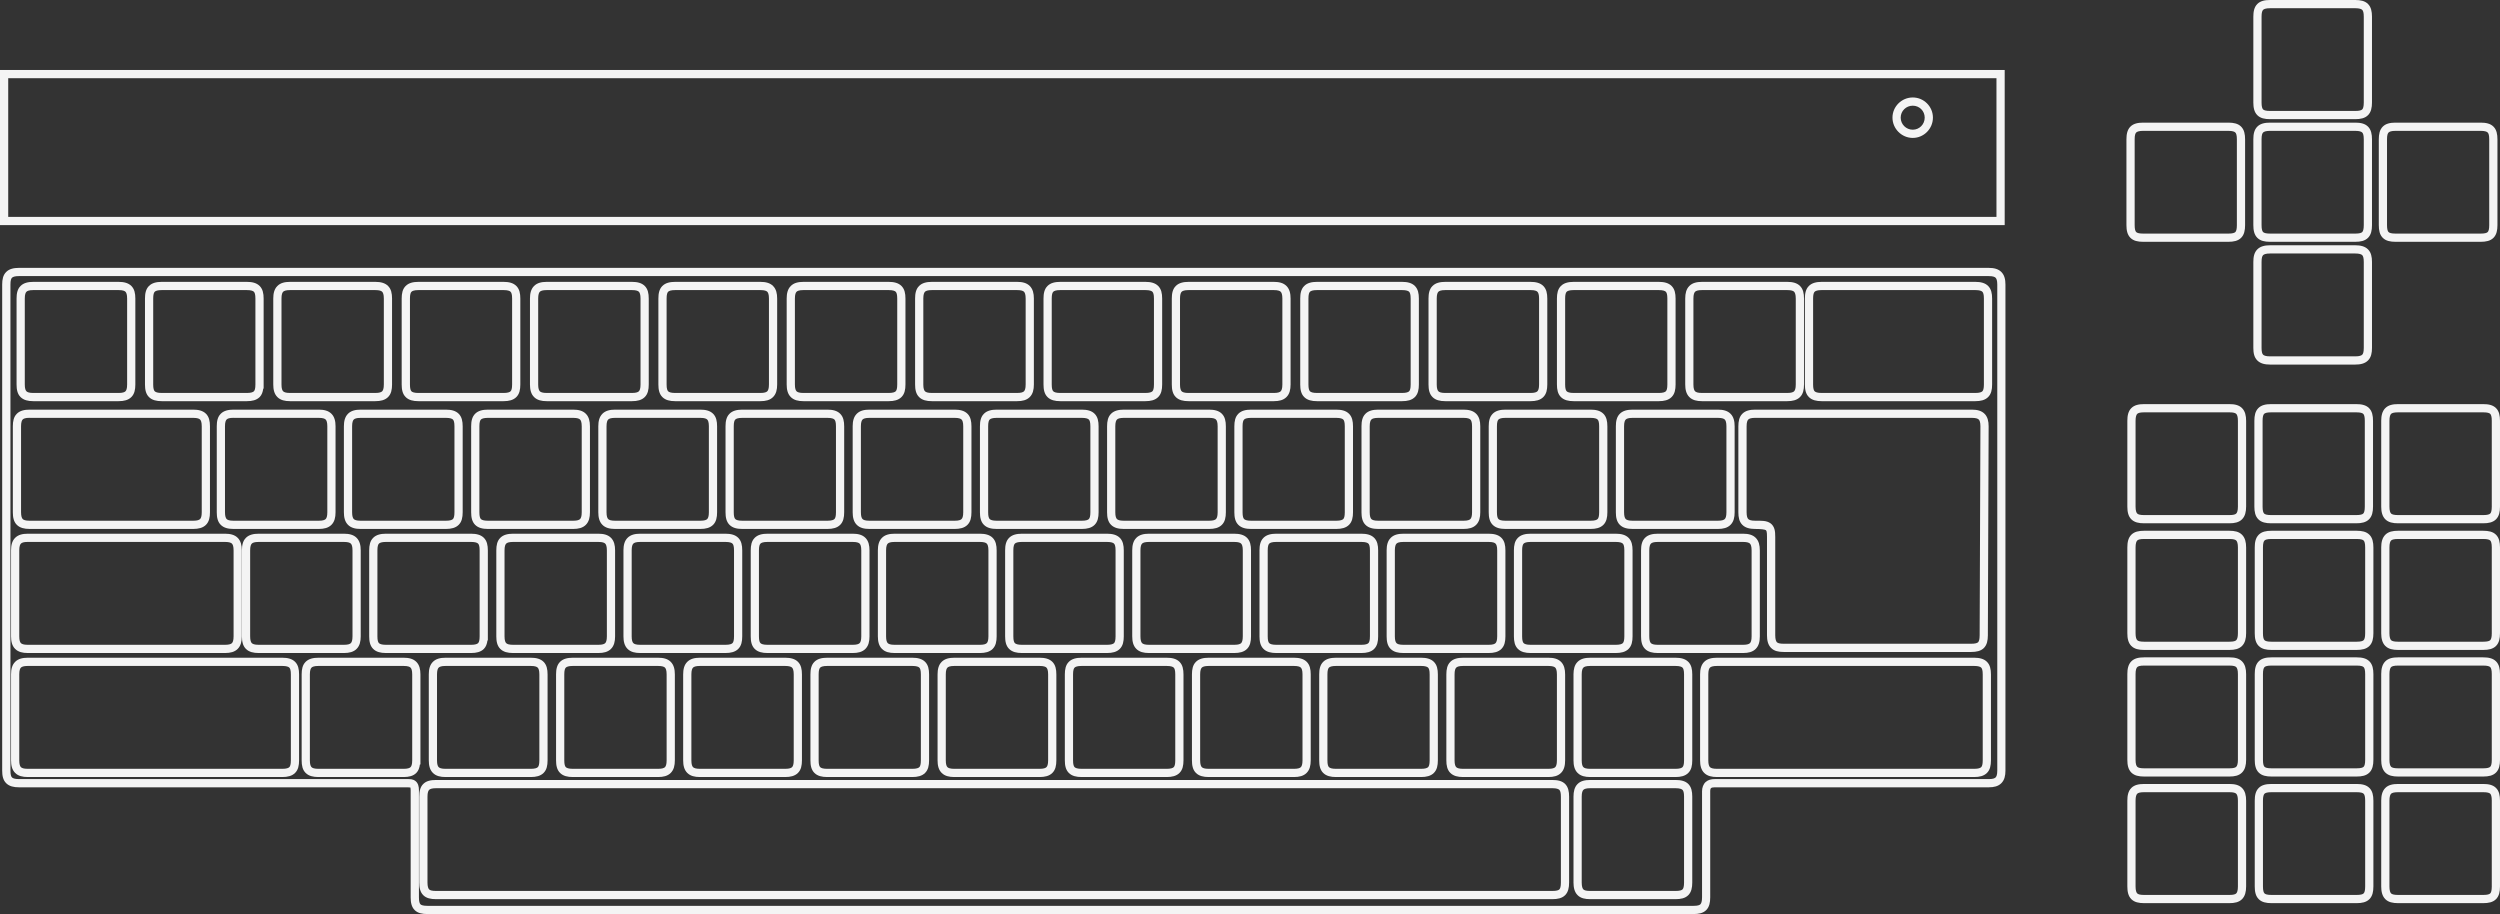 <?xml version="1.0" encoding="UTF-8" standalone="no"?>
<!-- Generator: Adobe Illustrator 13.0.0, SVG Export Plug-In . SVG Version: 6.00 Build 14948)  -->

<svg
   xmlns:ns="&amp;ns_sfw;"
   xmlns:dc="http://purl.org/dc/elements/1.1/"
   xmlns:cc="http://creativecommons.org/ns#"
   xmlns:rdf="http://www.w3.org/1999/02/22-rdf-syntax-ns#"
   xmlns:svg="http://www.w3.org/2000/svg"
   xmlns="http://www.w3.org/2000/svg"
   xmlns:sodipodi="http://sodipodi.sourceforge.net/DTD/sodipodi-0.dtd"
   xmlns:inkscape="http://www.inkscape.org/namespaces/inkscape"
   version="1.2"
   id="Layer_3"
   x="0px"
   y="0px"
   width="578.364"
   height="211.465"
   viewBox="0 0 578.364 211.465"
   xml:space="preserve"
   inkscape:version="0.91 r13725"
   sodipodi:docname="controller.svg"><rect x="0" y="0" width="578.364" height="211.465" fill="#333333" stroke="none"/><defs
     id="defs85" /><sodipodi:namedview
     pagecolor="#ffffff"
     bordercolor="#666666"
     borderopacity="1"
     objecttolerance="10"
     gridtolerance="10"
     guidetolerance="10"
     inkscape:pageopacity="0"
     inkscape:pageshadow="2"
     inkscape:window-width="690"
     inkscape:window-height="480"
     id="namedview83"
     showgrid="false"
     fit-margin-top="0"
     fit-margin-left="0"
     fit-margin-right="0"
     fit-margin-bottom="0"
     inkscape:zoom="0.48145317"
     inkscape:cx="286.85251"
     inkscape:cy="99.208995"
     inkscape:window-x="0"
     inkscape:window-y="0"
     inkscape:window-maximized="0"
     inkscape:current-layer="Layer_3" /><path
     id="rect3"
     d="m 0,16.19 0,0.951 0,33.987 0,0.951 0.951,0 461.875,0 0.95,0 0,-0.951 0,-33.987 0,-0.951 -0.95,0 -461.876,0 -0.95,0 z m 1.901,1.902 459.973,0 0,32.085 -459.973,0 0,-32.085 z"
     inkscape:connector-curvature="0"
     style="fill:#f4f4f4" /><path
     id="circle5"
     d="m 442.51,22.549 c -2.57,0 -4.694,2.095 -4.694,4.664 0,2.569 2.124,4.694 4.694,4.694 2.569,0 4.664,-2.125 4.664,-4.694 0,-2.569 -2.095,-4.664 -4.664,-4.664 z m 0,1.901 c 1.541,0 2.763,1.221 2.763,2.763 0,1.542 -1.222,2.793 -2.763,2.793 -1.541,0 -2.793,-1.251 -2.793,-2.793 0,-1.542 1.252,-2.763 2.793,-2.763 z"
     inkscape:connector-curvature="0"
     style="fill:#f4f4f4" /><path
     id="path7"
     d="m 495.804,28.372 c -1.185,0 -2.219,0.2 -2.941,0.921 -0.72,0.721 -0.921,1.755 -0.921,2.941 l 0,19.845 c 0,1.186 0.201,2.22 0.921,2.941 0.723,0.722 1.755,0.921 2.941,0.921 l 19.727,0 c 1.187,0 2.221,-0.199 2.941,-0.921 0.723,-0.721 0.921,-1.755 0.921,-2.941 l 0,-19.845 c 0,-1.186 -0.198,-2.22 -0.921,-2.941 -0.721,-0.722 -1.755,-0.921 -2.941,-0.921 l -19.727,0 0,0 z m 0,1.901 19.727,0 c 0.96,0 1.406,0.188 1.604,0.386 0.199,0.199 0.356,0.615 0.356,1.575 l 0,19.845 c 0,0.959 -0.157,1.405 -0.356,1.604 -0.198,0.199 -0.645,0.356 -1.604,0.356 l -19.727,0 c -0.958,0 -1.405,-0.158 -1.604,-0.356 -0.198,-0.199 -0.356,-0.645 -0.356,-1.604 l 0,-19.845 c 0,-0.959 0.158,-1.376 0.356,-1.575 0.201,-0.199 0.646,-0.386 1.604,-0.386 z"
     inkscape:connector-curvature="0"
     style="fill:#f4f4f4" /><path
     id="path9"
     d="m 525.162,28.372 c -1.187,0 -2.221,0.2 -2.941,0.921 -0.723,0.721 -0.921,1.755 -0.921,2.941 l 0,19.845 c 0,1.186 0.198,2.22 0.921,2.941 0.721,0.722 1.755,0.921 2.941,0.921 l 19.727,0 c 1.185,0 2.219,-0.199 2.941,-0.921 0.72,-0.721 0.921,-1.754 0.921,-2.941 l 0,-19.845 c 0,-1.186 -0.201,-2.22 -0.921,-2.941 -0.723,-0.721 -1.755,-0.921 -2.941,-0.921 l -19.727,0 0,0 z m 0,1.901 19.727,0 c 0.958,0 1.405,0.187 1.604,0.386 0.198,0.199 0.356,0.616 0.356,1.575 l 0,19.845 c 0,0.959 -0.158,1.405 -0.356,1.604 -0.201,0.199 -0.646,0.356 -1.604,0.356 l -19.727,0 c -0.96,0 -1.405,-0.158 -1.604,-0.356 -0.198,-0.199 -0.356,-0.645 -0.356,-1.604 l 0,-19.845 c 0,-0.959 0.158,-1.376 0.356,-1.575 0.199,-0.199 0.644,-0.386 1.604,-0.386 z"
     inkscape:connector-curvature="0"
     style="fill:#f4f4f4" /><path
     id="path11"
     d="m 525.162,0 c -1.187,0 -2.221,0.2 -2.941,0.921 -0.723,0.722 -0.921,1.755 -0.921,2.941 l 0,19.845 c 0,1.186 0.198,2.22 0.921,2.941 0.713,0.721 1.749,0.92 2.938,0.92 l 19.727,0 c 1.185,0 2.219,-0.199 2.941,-0.921 0.721,-0.721 0.921,-1.754 0.921,-2.941 l 0,-19.845 c 0,-1.186 -0.2,-2.22 -0.921,-2.941 C 547.104,0.2 546.066,0 544.889,0 l -19.727,0 0,0 z m 0,1.901 19.727,0 c 0.958,0 1.405,0.188 1.604,0.386 0.198,0.199 0.356,0.616 0.356,1.575 l 0,19.845 c 0,0.959 -0.158,1.405 -0.356,1.604 -0.201,0.199 -0.646,0.356 -1.604,0.356 l -19.727,0 c -0.96,0 -1.405,-0.157 -1.604,-0.356 -0.198,-0.199 -0.356,-0.645 -0.356,-1.604 l 0,-19.845 c 0,-0.959 0.158,-1.375 0.356,-1.575 0.199,-0.198 0.646,-0.385 1.606,-0.385 l -0.002,-10e-4 z"
     inkscape:connector-curvature="0"
     style="fill:#f4f4f4" /><path
     id="path13"
     d="m 525.162,56.743 c -1.187,0 -2.221,0.23 -2.941,0.951 -0.723,0.722 -0.921,1.726 -0.921,2.912 l 0,19.875 c 0,1.187 0.198,2.191 0.921,2.911 0.721,0.723 1.755,0.951 2.941,0.951 l 19.727,0 c 1.185,0 2.219,-0.228 2.941,-0.951 0.72,-0.72 0.921,-1.725 0.921,-2.911 l 0,-19.875 c 0,-1.186 -0.201,-2.19 -0.921,-2.912 -0.723,-0.721 -1.755,-0.951 -2.941,-0.951 l -19.727,0 z m 0,1.902 19.727,0 c 0.958,0 1.405,0.188 1.604,0.386 0.198,0.199 0.356,0.616 0.356,1.575 l 0,19.875 c 0,0.96 -0.158,1.375 -0.356,1.574 -0.201,0.2 -0.646,0.386 -1.604,0.386 l -19.727,0 c -0.96,0 -1.405,-0.187 -1.604,-0.386 -0.198,-0.199 -0.356,-0.615 -0.356,-1.574 l 0,-19.875 c 0,-0.959 0.158,-1.375 0.356,-1.575 0.199,-0.199 0.644,-0.386 1.604,-0.386 z"
     inkscape:connector-curvature="0"
     style="fill:#f4f4f4" /><path
     id="path15"
     d="m 496.014,93.492 c -1.185,0 -2.221,0.201 -2.941,0.921 -0.72,0.722 -0.921,1.756 -0.921,2.941 l 0,19.846 c 0,1.186 0.201,2.22 0.921,2.941 0.721,0.721 1.755,0.921 2.941,0.921 l 19.757,0 c 1.185,0 2.188,-0.201 2.911,-0.921 0.721,-0.721 0.95,-1.755 0.95,-2.941 l 0,-19.846 c 0,-1.185 -0.229,-2.219 -0.95,-2.941 -0.723,-0.72 -1.725,-0.921 -2.911,-0.921 l -19.757,0 z m 0,1.902 19.757,0 c 0.958,0 1.376,0.158 1.574,0.356 0.199,0.199 0.387,0.646 0.387,1.604 l 0,19.846 c 0,0.959 -0.188,1.405 -0.387,1.604 -0.198,0.198 -0.616,0.356 -1.574,0.356 l -19.757,0 c -0.958,0 -1.376,-0.158 -1.574,-0.356 -0.199,-0.199 -0.387,-0.646 -0.387,-1.604 l 0,-19.846 c 0,-0.958 0.188,-1.406 0.387,-1.604 0.198,-0.198 0.616,-0.356 1.574,-0.356 z"
     inkscape:connector-curvature="0"
     style="fill:#f4f4f4" /><path
     id="path17"
     d="m 393.732,65.21 c -1.187,0 -2.191,0.229 -2.912,0.951 -0.722,0.721 -0.95,1.726 -0.95,2.911 l 0,19.875 c 0,1.186 0.23,2.19 0.95,2.912 0.721,0.722 1.726,0.951 2.912,0.951 l 19.754,0 c 1.188,0 2.222,-0.229 2.941,-0.951 0.725,-0.721 0.923,-1.725 0.923,-2.912 l 0,-19.874 c 0,-1.186 -0.2,-2.19 -0.921,-2.911 -0.721,-0.722 -1.755,-0.951 -2.941,-0.951 l -19.756,-0.001 0,0 z m 0,1.901 19.754,0 c 0.961,0 1.377,0.188 1.575,0.386 0.191,0.199 0.381,0.615 0.381,1.575 l 0,19.875 c 0,0.958 -0.188,1.376 -0.387,1.575 -0.198,0.199 -0.614,0.386 -1.574,0.386 l -19.755,0 c -0.96,0 -1.376,-0.188 -1.574,-0.386 -0.201,-0.199 -0.387,-0.617 -0.387,-1.575 l 0,-19.875 c 0,-0.959 0.186,-1.375 0.387,-1.575 0.198,-0.199 0.614,-0.386 1.574,-0.386 l 0.006,0 z"
     inkscape:connector-curvature="0"
     style="fill:#f4f4f4" /><path
     id="path19"
     d="m 421.414,65.21 c -1.187,0 -2.221,0.229 -2.94,0.951 -0.721,0.721 -0.922,1.726 -0.922,2.911 l 0,19.875 c 0,1.186 0.201,2.19 0.922,2.912 0.72,0.722 1.754,0.951 2.94,0.951 l 35.592,0 c 1.187,0 2.219,-0.229 2.941,-0.951 0.72,-0.721 0.921,-1.725 0.921,-2.912 l 0,-19.875 c 0,-1.186 -0.201,-2.19 -0.921,-2.911 -0.721,-0.722 -1.755,-0.951 -2.941,-0.951 l -35.592,0 z m 0,1.901 35.592,0 c 0.96,0 1.405,0.188 1.604,0.386 0.198,0.199 0.356,0.616 0.356,1.575 l 0,19.875 c 0,0.959 -0.158,1.376 -0.356,1.575 -0.199,0.199 -0.646,0.386 -1.604,0.386 l -35.592,0 c -0.96,0 -1.405,-0.188 -1.604,-0.386 -0.199,-0.199 -0.356,-0.617 -0.356,-1.575 l 0,-19.875 c 0,-0.959 0.157,-1.375 0.356,-1.575 0.199,-0.198 0.646,-0.386 1.604,-0.386 z"
     inkscape:connector-curvature="0"
     style="fill:#f4f4f4" /><path
     id="path21"
     d="m 364.05,65.21 c -1.185,0 -2.219,0.229 -2.941,0.951 -0.72,0.721 -0.92,1.726 -0.92,2.911 l 0,19.875 c 0,1.186 0.2,2.19 0.92,2.912 0.723,0.722 1.755,0.951 2.941,0.951 l 19.727,0 c 1.188,0 2.222,-0.229 2.941,-0.951 0.721,-0.722 0.921,-1.725 0.921,-2.912 l 0,-19.875 c 0,-1.186 -0.2,-2.19 -0.921,-2.911 -0.72,-0.722 -1.754,-0.951 -2.941,-0.951 l -19.727,0 z m 0,1.901 19.727,0 c 0.961,0 1.406,0.188 1.604,0.386 0.199,0.199 0.356,0.615 0.356,1.575 l 0,19.875 c 0,0.959 -0.157,1.376 -0.356,1.575 -0.198,0.199 -0.644,0.386 -1.604,0.386 l -19.727,0 c -0.958,0 -1.405,-0.188 -1.604,-0.386 -0.199,-0.199 -0.357,-0.617 -0.357,-1.575 l 0,-19.875 c 0,-0.959 0.158,-1.375 0.357,-1.575 0.199,-0.198 0.646,-0.386 1.604,-0.386 z"
     inkscape:connector-curvature="0"
     style="fill:#f4f4f4" /><path
     id="path23"
     d="m 334.341,65.21 c -1.185,0 -2.219,0.229 -2.94,0.951 -0.721,0.721 -0.921,1.726 -0.921,2.911 l 0,19.875 c 0,1.186 0.2,2.19 0.921,2.912 0.722,0.722 1.756,0.951 2.94,0.951 l 19.757,0 c 1.187,0 2.221,-0.229 2.941,-0.951 0.722,-0.721 0.921,-1.725 0.921,-2.912 l 0,-19.875 c 0,-1.186 -0.199,-2.19 -0.921,-2.911 -0.721,-0.722 -1.755,-0.951 -2.941,-0.951 l -19.757,0 z m 0,1.901 19.757,0 c 0.96,0 1.376,0.188 1.574,0.386 0.199,0.199 0.387,0.616 0.387,1.575 l 0,19.875 c 0,0.959 -0.188,1.376 -0.387,1.575 -0.198,0.199 -0.614,0.386 -1.574,0.386 l -19.757,0 c -0.958,0 -1.374,-0.188 -1.572,-0.386 -0.201,-0.199 -0.387,-0.617 -0.387,-1.575 l 0,-19.875 c 0,-0.959 0.186,-1.375 0.387,-1.575 0.198,-0.198 0.614,-0.386 1.572,-0.386 z"
     inkscape:connector-curvature="0"
     style="fill:#f4f4f4" /><path
     id="path25"
     d="m 304.662,65.21 c -1.187,0 -2.221,0.229 -2.941,0.951 -0.721,0.721 -0.921,1.726 -0.921,2.911 l 0,19.875 c 0,1.186 0.2,2.19 0.921,2.912 0.721,0.722 1.755,0.951 2.941,0.951 l 19.727,0 c 1.187,0 2.219,-0.229 2.941,-0.951 0.72,-0.721 0.921,-1.725 0.921,-2.912 l 0,-19.875 c 0,-1.186 -0.201,-2.19 -0.921,-2.911 -0.721,-0.722 -1.755,-0.951 -2.941,-0.951 l -19.727,0 z m 0,1.901 19.727,0 c 0.96,0 1.405,0.188 1.604,0.386 0.198,0.199 0.356,0.616 0.356,1.575 l 0,19.875 c 0,0.959 -0.158,1.376 -0.356,1.575 -0.199,0.199 -0.646,0.386 -1.604,0.386 l -19.727,0 c -0.96,0 -1.406,-0.188 -1.604,-0.386 -0.199,-0.199 -0.356,-0.617 -0.356,-1.575 l 0,-19.875 c 0,-0.959 0.157,-1.375 0.356,-1.575 0.198,-0.198 0.646,-0.386 1.604,-0.386 z"
     inkscape:connector-curvature="0"
     style="fill:#f4f4f4" /><path
     id="path27"
     d="m 274.953,65.21 c -1.186,0 -2.22,0.229 -2.941,0.951 -0.721,0.721 -0.921,1.726 -0.921,2.911 l 0,19.875 c 0,1.186 0.2,2.19 0.921,2.912 0.721,0.722 1.754,0.951 2.941,0.951 l 19.756,0 c 1.187,0 2.191,-0.229 2.912,-0.951 0.72,-0.721 0.95,-1.725 0.95,-2.912 l 0,-19.875 c 0,-1.186 -0.23,-2.19 -0.95,-2.911 -0.721,-0.722 -1.726,-0.951 -2.912,-0.951 l -19.756,0 z m 0,1.901 19.756,0 c 0.96,0 1.376,0.188 1.575,0.386 0.198,0.199 0.386,0.616 0.386,1.575 l 0,19.875 c 0,0.959 -0.188,1.376 -0.386,1.575 -0.201,0.2 -0.618,0.387 -1.578,0.387 l -19.756,0 c -0.959,0 -1.375,-0.187 -1.575,-0.386 -0.199,-0.2 -0.386,-0.616 -0.386,-1.575 l 0,-19.875 c 0,-0.959 0.188,-1.375 0.386,-1.574 0.199,-0.199 0.616,-0.386 1.575,-0.386 l 0.003,-0.002 z"
     inkscape:connector-curvature="0"
     style="fill:#f4f4f4" /><path
     id="path29"
     d="m 245.273,65.21 c -1.186,0 -2.22,0.229 -2.941,0.951 -0.721,0.721 -0.921,1.726 -0.921,2.911 l 0,19.875 c 0,1.186 0.2,2.19 0.921,2.912 0.721,0.722 1.755,0.951 2.941,0.951 l 19.727,0 c 1.186,0 2.22,-0.229 2.941,-0.951 0.721,-0.722 0.921,-1.725 0.921,-2.912 l 0,-19.875 c 0,-1.186 -0.2,-2.19 -0.921,-2.911 C 267.22,65.439 266.187,65.21 265,65.21 l -19.727,0 z m 0,1.901 19.727,0 c 0.959,0 1.405,0.188 1.604,0.386 0.199,0.199 0.357,0.616 0.357,1.575 l 0,19.875 c 0,0.959 -0.158,1.376 -0.357,1.575 -0.199,0.199 -0.645,0.386 -1.604,0.386 l -19.727,0 c -0.959,0 -1.405,-0.188 -1.604,-0.386 -0.199,-0.199 -0.356,-0.617 -0.356,-1.575 l 0,-19.875 c 0,-0.959 0.158,-1.375 0.356,-1.575 0.199,-0.198 0.645,-0.386 1.604,-0.386 z"
     inkscape:connector-curvature="0"
     style="fill:#f4f4f4" /><path
     id="path31"
     d="m 215.565,65.21 c -1.186,0 -2.22,0.229 -2.941,0.951 -0.721,0.721 -0.921,1.726 -0.921,2.911 l 0,19.875 c 0,1.186 0.2,2.19 0.921,2.912 0.721,0.722 1.754,0.951 2.941,0.951 l 19.756,0 c 1.187,0 2.19,-0.229 2.911,-0.951 0.722,-0.722 0.951,-1.725 0.951,-2.912 l 0,-19.875 c 0,-1.186 -0.229,-2.19 -0.951,-2.911 -0.721,-0.722 -1.725,-0.951 -2.911,-0.951 l -19.756,0 z m 0,1.901 19.756,0 c 0.959,0 1.375,0.188 1.574,0.386 0.199,0.199 0.386,0.616 0.386,1.575 l 0,19.875 c 0,0.959 -0.188,1.376 -0.386,1.575 -0.198,0.199 -0.615,0.386 -1.574,0.386 l -19.756,0 c -0.959,0 -1.375,-0.188 -1.574,-0.386 -0.199,-0.199 -0.386,-0.617 -0.386,-1.575 l 0,-19.875 c 0,-0.959 0.188,-1.375 0.386,-1.575 0.199,-0.198 0.614,-0.386 1.574,-0.386 z"
     inkscape:connector-curvature="0"
     style="fill:#f4f4f4" /><path
     id="path33"
     d="m 185.856,65.21 c -1.186,0 -2.19,0.229 -2.911,0.951 -0.722,0.721 -0.951,1.726 -0.951,2.911 l 0,19.875 c 0,1.186 0.229,2.191 0.951,2.912 0.721,0.721 1.725,0.951 2.911,0.951 l 19.756,0 c 1.186,0 2.22,-0.229 2.941,-0.951 0.722,-0.722 0.921,-1.725 0.921,-2.912 l 0,-19.875 c 0,-1.186 -0.199,-2.19 -0.921,-2.911 -0.721,-0.722 -1.754,-0.951 -2.941,-0.951 l -19.756,0 z m 0,1.901 19.756,0 c 0.959,0 1.405,0.188 1.604,0.386 0.199,0.199 0.356,0.616 0.356,1.575 l 0,19.875 c 0,0.959 -0.158,1.376 -0.356,1.575 -0.198,0.199 -0.645,0.386 -1.604,0.386 l -19.756,0 c -0.958,0 -1.375,-0.188 -1.574,-0.386 -0.199,-0.199 -0.386,-0.617 -0.386,-1.575 l 0,-19.875 c 0,-0.959 0.188,-1.375 0.386,-1.575 0.199,-0.198 0.616,-0.386 1.574,-0.386 z"
     inkscape:connector-curvature="0"
     style="fill:#f4f4f4" /><path
     id="path35"
     d="m 156.176,65.21 c -1.186,0 -2.22,0.229 -2.941,0.951 -0.721,0.721 -0.921,1.726 -0.921,2.911 l 0,19.875 c 0,1.186 0.2,2.191 0.921,2.912 0.721,0.721 1.755,0.951 2.941,0.951 l 19.756,0 c 1.186,0 2.19,-0.229 2.911,-0.951 0.722,-0.722 0.951,-1.725 0.951,-2.912 l 0,-19.875 c 0,-1.186 -0.229,-2.19 -0.951,-2.911 -0.721,-0.722 -1.725,-0.951 -2.911,-0.951 l -19.756,0 z m 0,1.901 19.756,0 c 0.959,0 1.375,0.188 1.574,0.386 0.199,0.199 0.386,0.616 0.386,1.575 l 0,19.875 c 0,0.959 -0.187,1.376 -0.386,1.575 -0.199,0.199 -0.615,0.386 -1.574,0.386 l -19.756,0 c -0.958,0 -1.404,-0.188 -1.604,-0.386 -0.199,-0.199 -0.356,-0.617 -0.356,-1.575 l 0,-19.875 c 0,-0.959 0.158,-1.375 0.356,-1.575 0.199,-0.198 0.645,-0.386 1.604,-0.386 z"
     inkscape:connector-curvature="0"
     style="fill:#f4f4f4" /><path
     id="path37"
     d="m 126.467,65.21 c -1.186,0 -2.19,0.229 -2.912,0.951 -0.721,0.721 -0.95,1.726 -0.95,2.911 l 0,19.875 c 0,1.186 0.229,2.191 0.95,2.912 0.722,0.721 1.726,0.951 2.912,0.951 l 19.756,0 c 1.186,0 2.22,-0.229 2.941,-0.951 0.721,-0.721 0.921,-1.725 0.921,-2.912 l 0,-19.875 c 0,-1.186 -0.2,-2.19 -0.921,-2.911 -0.721,-0.722 -1.755,-0.951 -2.941,-0.951 l -19.756,0 z m 0,1.901 19.756,0 c 0.959,0 1.375,0.188 1.574,0.386 0.199,0.199 0.386,0.616 0.386,1.575 l 0,19.875 c 0,0.959 -0.187,1.376 -0.386,1.575 -0.199,0.199 -0.615,0.386 -1.574,0.386 l -19.756,0 c -0.958,0 -1.375,-0.188 -1.575,-0.386 -0.199,-0.199 -0.386,-0.617 -0.386,-1.575 l 0,-19.875 c 0,-0.959 0.188,-1.375 0.386,-1.575 0.2,-0.198 0.617,-0.386 1.575,-0.386 z"
     inkscape:connector-curvature="0"
     style="fill:#f4f4f4" /><path
     id="path39"
     d="m 96.788,65.21 c -1.187,0 -2.22,0.229 -2.941,0.951 -0.722,0.721 -0.921,1.726 -0.921,2.911 l 0,19.875 c 0,1.186 0.2,2.19 0.921,2.912 0.721,0.722 1.754,0.951 2.941,0.951 l 19.727,0 c 1.186,0 2.22,-0.229 2.941,-0.951 0.722,-0.722 0.921,-1.725 0.921,-2.912 l 0,-19.875 c 0,-1.186 -0.199,-2.19 -0.921,-2.911 -0.721,-0.722 -1.754,-0.951 -2.941,-0.951 l -19.727,0 z m 0,1.901 19.727,0 c 0.959,0 1.405,0.188 1.604,0.386 0.199,0.199 0.356,0.616 0.356,1.575 l 0,19.875 c 0,0.959 -0.158,1.376 -0.356,1.575 -0.198,0.199 -0.645,0.386 -1.604,0.386 l -19.727,0 c -0.959,0 -1.406,-0.188 -1.604,-0.386 -0.185,-0.199 -0.343,-0.615 -0.343,-1.575 l 0,-19.875 c 0,-0.959 0.158,-1.375 0.356,-1.574 0.199,-0.199 0.646,-0.386 1.604,-0.386 l -0.013,-10e-4 z"
     inkscape:connector-curvature="0"
     style="fill:#f4f4f4" /><path
     id="path41"
     d="m 67.081,65.21 c -1.186,0 -2.19,0.229 -2.911,0.951 -0.721,0.721 -0.951,1.726 -0.951,2.911 l 0,19.875 c 0,1.186 0.229,2.19 0.951,2.912 0.721,0.722 1.725,0.951 2.911,0.951 l 19.756,0 c 1.187,0 2.22,-0.229 2.942,-0.951 0.721,-0.722 0.92,-1.725 0.92,-2.912 l 0,-19.875 c 0,-1.186 -0.2,-2.19 -0.92,-2.911 -0.722,-0.722 -1.755,-0.951 -2.942,-0.951 l -19.756,0 z m 0,1.901 19.756,0 c 0.959,0 1.376,0.188 1.575,0.386 0.199,0.199 0.386,0.616 0.386,1.575 l 0,19.875 c 0,0.959 -0.187,1.376 -0.386,1.575 -0.199,0.199 -0.615,0.386 -1.575,0.386 l -19.756,0 c -0.959,0 -1.375,-0.188 -1.574,-0.386 -0.199,-0.198 -0.386,-0.615 -0.386,-1.575 l 0,-19.875 c 0,-0.959 0.188,-1.375 0.386,-1.574 0.199,-0.199 0.615,-0.386 1.574,-0.387 l 0,0 z"
     inkscape:connector-curvature="0"
     style="fill:#f4f4f4" /><path
     id="path43"
     d="m 37.403,65.21 c -1.186,0 -2.22,0.229 -2.941,0.951 -0.721,0.721 -0.921,1.726 -0.921,2.911 l 0,19.875 c 0,1.186 0.2,2.191 0.921,2.912 0.721,0.721 1.755,0.951 2.941,0.951 l 19.726,0 c 1.187,0 2.22,-0.229 2.941,-0.951 0.512,-0.512 0.728,-1.194 0.832,-1.961 l 0.089,0 0,-0.951 0,-19.875 c 0,-1.186 -0.2,-2.19 -0.921,-2.911 -0.721,-0.722 -1.755,-0.951 -2.941,-0.951 l -19.726,0 z m 0,1.901 19.726,0 c 0.959,0 1.406,0.188 1.604,0.386 0.199,0.199 0.356,0.616 0.356,1.575 l 0,18.924 0,0.951 c 0,0.959 -0.157,1.376 -0.356,1.575 -0.199,0.199 -0.645,0.386 -1.604,0.386 l -19.726,0 c -0.958,0 -1.405,-0.188 -1.604,-0.386 -0.199,-0.198 -0.356,-0.617 -0.356,-1.575 l 0,-19.875 c 0,-0.959 0.157,-1.375 0.356,-1.575 0.199,-0.198 0.645,-0.386 1.604,-0.386 z"
     inkscape:connector-curvature="0"
     style="fill:#f4f4f4" /><path
     id="path45"
     d="m 54.009,94.77 c -1.186,0 -2.22,0.23 -2.941,0.951 -0.721,0.722 -0.921,1.727 -0.921,2.911 l 0,19.876 c 0,1.185 0.2,2.189 0.921,2.911 0.721,0.722 1.755,0.95 2.941,0.95 l 19.756,0 c 1.186,0 2.19,-0.229 2.912,-0.95 0.721,-0.722 0.951,-1.726 0.951,-2.911 l 0,-19.876 c 0,-1.185 -0.23,-2.189 -0.951,-2.911 C 75.955,95 74.951,94.77 73.765,94.77 l -19.756,0 z m 0,1.901 19.756,0 c 0.959,0 1.375,0.188 1.575,0.386 0.198,0.198 0.386,0.616 0.386,1.574 l 0,19.876 c 0,0.959 -0.188,1.375 -0.386,1.574 -0.199,0.198 -0.616,0.386 -1.575,0.386 l -19.756,0 c -0.959,0 -1.375,-0.188 -1.574,-0.386 -0.199,-0.219 -0.386,-0.637 -0.386,-1.588 l 0,-19.875 c 0,-0.958 0.187,-1.376 0.386,-1.575 0.199,-0.199 0.615,-0.386 1.574,-0.386 l 0,0.014 z"
     inkscape:connector-curvature="0"
     style="fill:#f4f4f4" /><path
     id="path47"
     d="M 6.832,94.77 C 5.646,94.77 4.613,95 3.891,95.721 3.169,96.444 2.97,97.442 2.97,98.63 l 0,19.876 c 0,1.185 0.2,2.188 0.921,2.911 0.721,0.721 1.755,0.95 2.941,0.95 l 37.879,0 c 1.186,0 2.22,-0.229 2.941,-0.95 0.721,-0.723 0.921,-1.727 0.921,-2.911 l 0,-0.951 0,-18.925 c 0,-1.185 -0.2,-2.19 -0.921,-2.911 -0.722,-0.721 -1.755,-0.951 -2.941,-0.951 l -37.879,0 0,0.002 z m 0,1.901 37.879,0 c 0.959,0 1.375,0.188 1.575,0.386 0.199,0.198 0.386,0.616 0.386,1.574 l 0,19.876 c 0,0.959 -0.187,1.375 -0.386,1.574 -0.199,0.198 -0.616,0.386 -1.575,0.386 l -37.879,0 c -0.959,0 -1.375,-0.188 -1.574,-0.386 -0.199,-0.219 -0.387,-0.637 -0.387,-1.588 l 0,-19.875 c 0,-0.958 0.188,-1.376 0.386,-1.575 0.199,-0.199 0.616,-0.386 1.575,-0.386 l 0,0.014 z"
     inkscape:connector-curvature="0"
     style="fill:#f4f4f4" /><path
     id="path49"
     d="m 83.421,94.77 c -1.186,0 -2.19,0.23 -2.912,0.951 -0.721,0.722 -0.951,1.727 -0.951,2.911 l 0,19.876 c 0,1.186 0.23,2.189 0.951,2.911 0.722,0.722 1.726,0.95 2.912,0.95 l 19.756,0 c 1.187,0 2.22,-0.229 2.941,-0.95 0.721,-0.721 0.921,-1.726 0.921,-2.911 l 0,-0.951 0,-18.925 c 0,-1.185 -0.2,-2.189 -0.921,-2.911 C 105.397,95 104.363,94.77 103.177,94.77 l -19.756,0 z m 0,1.901 19.756,0 c 0.96,0 1.406,0.188 1.604,0.386 0.199,0.198 0.356,0.616 0.356,1.574 l 0,19.876 c 0,0.959 -0.158,1.375 -0.356,1.574 -0.199,0.198 -0.645,0.386 -1.604,0.386 l -19.756,0 c -0.958,0 -1.375,-0.188 -1.575,-0.386 -0.199,-0.199 -0.386,-0.616 -0.386,-1.574 l 0,-19.876 c 0,-0.958 0.188,-1.376 0.386,-1.574 0.2,-0.198 0.616,-0.386 1.575,-0.386 z"
     inkscape:connector-curvature="0"
     style="fill:#f4f4f4" /><path
     id="path51"
     d="m 112.863,94.77 c -1.186,0 -2.22,0.23 -2.941,0.951 -0.721,0.722 -0.921,1.727 -0.921,2.911 l 0,19.876 c 0,1.185 0.2,2.189 0.921,2.911 0.721,0.722 1.754,0.95 2.941,0.95 l 19.756,0 c 1.186,0 2.19,-0.229 2.911,-0.95 0.721,-0.721 0.951,-1.726 0.951,-2.911 l 0,-19.876 c 0,-1.185 -0.229,-2.189 -0.951,-2.911 C 134.809,95 133.805,94.77 132.619,94.77 l -19.756,0 z m 0,1.901 19.756,0 c 0.959,0 1.375,0.188 1.575,0.386 0.198,0.198 0.386,0.616 0.386,1.574 l 0,19.876 c 0,0.958 -0.188,1.375 -0.386,1.574 -0.199,0.198 -0.616,0.386 -1.575,0.386 l -19.756,0 c -0.959,0 -1.405,-0.188 -1.604,-0.386 -0.199,-0.199 -0.356,-0.616 -0.356,-1.574 l 0,-19.876 c 0,-0.958 0.158,-1.376 0.356,-1.574 0.199,-0.198 0.645,-0.386 1.604,-0.386 z"
     inkscape:connector-curvature="0"
     style="fill:#f4f4f4" /><path
     id="path53"
     d="m 142.278,94.77 c -1.186,0 -2.19,0.23 -2.912,0.951 -0.721,0.722 -0.951,1.727 -0.951,2.911 l 0,19.876 c 0,1.186 0.23,2.189 0.951,2.911 0.721,0.722 1.726,0.95 2.912,0.95 l 19.756,0 c 1.186,0 2.22,-0.229 2.941,-0.95 0.721,-0.722 0.921,-1.726 0.921,-2.911 l 0,-19.876 c 0,-1.185 -0.2,-2.189 -0.921,-2.911 C 164.253,95 163.22,94.77 162.034,94.77 l -19.756,0 z m 0,1.901 19.756,0 c 0.959,0 1.376,0.188 1.575,0.386 0.199,0.198 0.386,0.616 0.386,1.574 l 0,19.876 c 0,0.958 -0.188,1.375 -0.386,1.574 -0.199,0.198 -0.616,0.386 -1.575,0.386 l -19.756,0 c -0.958,0 -1.375,-0.188 -1.575,-0.386 -0.199,-0.199 -0.386,-0.616 -0.386,-1.574 l 0,-19.876 c 0,-0.958 0.188,-1.376 0.386,-1.574 0.199,-0.198 0.616,-0.386 1.575,-0.386 z"
     inkscape:connector-curvature="0"
     style="fill:#f4f4f4" /><path
     id="path55"
     d="m 171.71,94.77 c -1.186,0 -2.22,0.23 -2.941,0.951 -0.721,0.722 -0.921,1.727 -0.921,2.911 l 0,19.876 c 0,1.185 0.2,2.189 0.921,2.911 0.722,0.722 1.755,0.95 2.941,0.95 l 19.727,0 c 1.187,0 2.22,-0.229 2.941,-0.95 0.721,-0.722 0.921,-1.726 0.921,-2.911 l 0,-19.876 c 0,-1.185 -0.2,-2.189 -0.921,-2.911 C 193.657,95 192.623,94.77 191.437,94.77 l -19.727,0 z m 0,1.901 19.727,0 c 0.959,0 1.405,0.188 1.604,0.386 0.199,0.198 0.356,0.616 0.356,1.574 l 0,19.876 c 0,0.959 -0.158,1.375 -0.356,1.574 -0.199,0.198 -0.645,0.386 -1.604,0.386 l -19.727,0 c -0.959,0 -1.405,-0.188 -1.604,-0.386 -0.198,-0.199 -0.356,-0.616 -0.356,-1.574 l 0,-19.876 c 0,-0.958 0.158,-1.376 0.356,-1.574 0.198,-0.198 0.645,-0.386 1.604,-0.386 z"
     inkscape:connector-curvature="0"
     style="fill:#f4f4f4" /><path
     id="path57"
     d="m 201.124,94.77 c -1.186,0 -2.19,0.23 -2.911,0.951 -0.722,0.722 -0.951,1.727 -0.951,2.911 l 0,19.876 c 0,1.186 0.229,2.189 0.951,2.911 0.721,0.722 1.725,0.95 2.911,0.95 l 19.756,0 c 1.187,0 2.22,-0.229 2.941,-0.95 0.721,-0.721 0.921,-1.726 0.921,-2.911 l 0,-19.876 c 0,-1.185 -0.2,-2.189 -0.921,-2.911 C 223.1,95 222.066,94.77 220.88,94.77 l -19.756,0 z m 0,1.901 19.756,0 c 0.959,0 1.376,0.188 1.574,0.386 0.199,0.198 0.387,0.616 0.387,1.574 l 0,19.876 c 0,0.959 -0.188,1.375 -0.387,1.574 -0.198,0.198 -0.615,0.386 -1.574,0.386 l -19.756,0 c -0.959,0 -1.375,-0.188 -1.574,-0.386 -0.199,-0.199 -0.386,-0.616 -0.386,-1.574 l 0,-19.876 c 0,-0.958 0.187,-1.376 0.386,-1.574 0.199,-0.198 0.615,-0.386 1.574,-0.386 z"
     inkscape:connector-curvature="0"
     style="fill:#f4f4f4" /><path
     id="path59"
     d="m 230.567,94.77 c -1.186,0 -2.22,0.23 -2.941,0.951 -0.721,0.722 -0.921,1.727 -0.921,2.911 l 0,19.876 c 0,1.185 0.2,2.189 0.921,2.911 0.722,0.722 1.755,0.95 2.941,0.95 l 19.727,0 c 1.186,0 2.22,-0.229 2.941,-0.95 0.721,-0.722 0.921,-1.726 0.921,-2.911 l 0,-19.876 c 0,-1.185 -0.2,-2.189 -0.921,-2.911 C 252.513,95 251.48,94.77 250.294,94.77 l -19.727,0 z m 0,1.901 19.727,0 c 0.959,0 1.405,0.188 1.604,0.386 0.199,0.198 0.356,0.616 0.356,1.574 l 0,19.876 c 0,0.959 -0.158,1.375 -0.356,1.574 -0.199,0.198 -0.646,0.386 -1.604,0.386 l -19.727,0 c -0.959,0 -1.405,-0.188 -1.604,-0.386 -0.199,-0.199 -0.356,-0.616 -0.356,-1.574 l 0,-19.876 c 0,-0.958 0.158,-1.376 0.356,-1.574 0.198,-0.198 0.645,-0.386 1.604,-0.386 z"
     inkscape:connector-curvature="0"
     style="fill:#f4f4f4" /><path
     id="path61"
     d="m 259.98,94.77 c -1.186,0 -2.22,0.23 -2.941,0.951 -0.722,0.722 -0.921,1.727 -0.921,2.911 l 0,19.876 c 0,1.186 0.2,2.189 0.921,2.911 0.721,0.722 1.755,0.95 2.941,0.95 l 19.756,0 c 1.186,0 2.22,-0.229 2.941,-0.95 0.721,-0.722 0.921,-1.726 0.921,-2.911 l 0,-19.876 c 0,-1.185 -0.2,-2.189 -0.921,-2.911 C 281.955,95 280.922,94.77 279.736,94.77 l -19.756,0 z m 0,1.901 19.756,0 c 0.959,0 1.376,0.188 1.574,0.386 0.199,0.198 0.387,0.616 0.387,1.574 l 0,19.876 c 0,0.958 -0.188,1.375 -0.387,1.574 -0.199,0.198 -0.615,0.386 -1.574,0.386 l -19.756,0 c -0.958,0 -1.375,-0.188 -1.574,-0.386 -0.199,-0.199 -0.386,-0.616 -0.386,-1.574 l 0,-19.876 c 0,-0.958 0.188,-1.376 0.386,-1.574 0.199,-0.198 0.616,-0.386 1.574,-0.386 z"
     inkscape:connector-curvature="0"
     style="fill:#f4f4f4" /><path
     id="path63"
     d="m 289.423,94.77 c -1.186,0 -2.22,0.23 -2.941,0.951 -0.722,0.722 -0.921,1.727 -0.921,2.911 l 0,19.876 c 0,1.185 0.2,2.189 0.921,2.911 0.722,0.722 1.755,0.95 2.941,0.95 l 19.727,0 c 1.185,0 2.219,-0.229 2.941,-0.95 0.721,-0.722 0.921,-1.726 0.921,-2.911 l 0,-19.876 c 0,-1.185 -0.2,-2.189 -0.921,-2.911 C 311.368,95 310.336,94.77 309.15,94.77 l -19.727,0 z m 0,1.901 19.727,0 c 0.959,0 1.406,0.188 1.604,0.386 0.199,0.198 0.356,0.616 0.356,1.574 l 0,19.876 c 0,0.958 -0.157,1.375 -0.356,1.574 -0.2,0.198 -0.646,0.386 -1.604,0.386 l -19.727,0 c -0.959,0 -1.405,-0.188 -1.604,-0.386 -0.198,-0.199 -0.356,-0.616 -0.356,-1.574 l 0,-19.876 c 0,-0.958 0.158,-1.376 0.356,-1.574 0.199,-0.198 0.645,-0.386 1.604,-0.386 z"
     inkscape:connector-curvature="0"
     style="fill:#f4f4f4" /><path
     id="path65"
     d="m 318.837,94.77 c -1.187,0 -2.221,0.23 -2.941,0.951 -0.723,0.722 -0.921,1.727 -0.921,2.911 l 0,19.876 c 0,1.185 0.2,2.189 0.921,2.911 0.721,0.722 1.755,0.95 2.941,0.95 l 19.756,0 c 1.186,0 2.189,-0.229 2.912,-0.95 0.721,-0.722 0.95,-1.726 0.95,-2.911 l 0,-19.876 c 0,-1.185 -0.229,-2.189 -0.95,-2.911 C 340.782,95 339.778,94.77 338.593,94.77 l -19.756,0 z m 0,1.901 19.756,0 c 0.959,0 1.376,0.188 1.575,0.386 0.198,0.198 0.386,0.616 0.386,1.574 l 0,19.876 c 0,0.958 -0.188,1.375 -0.386,1.574 -0.2,0.198 -0.616,0.386 -1.575,0.386 l -19.756,0 c -0.96,0 -1.376,-0.188 -1.574,-0.386 -0.199,-0.199 -0.387,-0.616 -0.387,-1.574 l 0,-19.876 c 0,-0.958 0.188,-1.376 0.387,-1.574 0.198,-0.198 0.614,-0.386 1.574,-0.386 z"
     inkscape:connector-curvature="0"
     style="fill:#f4f4f4" /><path
     id="path67"
     d="m 348.269,94.77 c -1.184,0 -2.219,0.23 -2.94,0.951 -0.721,0.722 -0.921,1.727 -0.921,2.911 l 0,19.876 c 0,1.185 0.2,2.189 0.921,2.911 0.72,0.722 1.755,0.95 2.94,0.95 l 19.728,0 c 1.187,0 2.221,-0.229 2.94,-0.95 0.721,-0.722 0.922,-1.726 0.922,-2.911 l 0,-19.876 c 0,-1.185 -0.201,-2.189 -0.922,-2.911 -0.72,-0.721 -1.754,-0.951 -2.94,-0.951 l -19.728,0 z m 0,1.901 19.728,0 c 0.96,0 1.405,0.188 1.604,0.386 0.198,0.198 0.356,0.616 0.356,1.574 l 0,19.876 c 0,0.959 -0.158,1.375 -0.356,1.574 -0.199,0.198 -0.645,0.386 -1.604,0.386 l -19.728,0 c -0.957,0 -1.405,-0.188 -1.604,-0.386 -0.199,-0.199 -0.356,-0.616 -0.356,-1.574 l 0,-19.876 c 0,-0.958 0.157,-1.376 0.356,-1.574 0.198,-0.198 0.647,-0.386 1.604,-0.386 z"
     inkscape:connector-curvature="0"
     style="fill:#f4f4f4" /><path
     id="path69"
     d="m 377.683,94.77 c -1.185,0 -2.219,0.23 -2.941,0.951 -0.72,0.722 -0.921,1.727 -0.921,2.911 l 0,19.876 c 0,1.185 0.201,2.189 0.921,2.911 0.723,0.722 1.755,0.95 2.941,0.95 l 19.757,0 c 1.187,0 2.19,-0.229 2.911,-0.95 0.721,-0.721 0.951,-1.726 0.951,-2.911 l 0,-19.876 c 0,-1.185 -0.23,-2.189 -0.951,-2.911 C 399.63,95 398.626,94.77 397.44,94.77 l -19.757,0 z m 0,1.901 19.757,0 c 0.96,0 1.376,0.188 1.574,0.386 0.199,0.198 0.387,0.616 0.387,1.574 l 0,19.876 c 0,0.959 -0.188,1.375 -0.387,1.574 -0.198,0.198 -0.616,0.386 -1.574,0.386 l -19.757,0 c -0.958,0 -1.376,-0.188 -1.574,-0.386 -0.199,-0.199 -0.387,-0.616 -0.387,-1.574 l 0,-19.876 c 0,-0.958 0.188,-1.376 0.387,-1.574 0.198,-0.198 0.616,-0.386 1.574,-0.386 z"
     inkscape:connector-curvature="0"
     style="fill:#f4f4f4" /><path
     id="path71"
     d="M 456.819,121.409"
     inkscape:connector-curvature="0"
     style="fill:none;stroke:#f4f4f4;stroke-width:1.901" /><path
     id="path73"
     d="M 459.108,127.133"
     inkscape:connector-curvature="0"
     style="fill:none;stroke:#f4f4f4;stroke-width:1.901" /><path
     id="path75"
     d="m 406.024,94.77 c -1.187,0 -2.221,0.23 -2.941,0.951 -0.722,0.722 -0.921,1.727 -0.921,2.911 l 0,19.876 c 0,1.186 0.199,2.189 0.921,2.911 0.721,0.722 1.755,0.95 2.941,0.95 1.512,0 2.295,0.148 2.466,0.268 0.085,0.06 0.141,0.091 0.208,0.327 0.066,0.235 0.089,0.646 0.089,1.247 l 0,22.758 c 0,1.187 0.229,2.22 0.951,2.941 0.72,0.721 1.725,0.921 2.911,0.921 l 43.373,0 c 1.187,0 2.221,-0.2 2.941,-0.921 0.715,-0.715 0.917,-1.739 0.921,-2.912 0,-0.01 0,-0.019 0,-0.029 l 0.179,-48.305 0,-0.03 c 0,-1.187 -0.229,-2.191 -0.951,-2.912 -0.721,-0.721 -1.725,-0.951 -2.911,-0.951 l -50.177,0 0,-0.001 z m 0,1.901 50.177,0 c 0.96,0 1.376,0.188 1.574,0.386 0.199,0.198 0.387,0.616 0.387,1.574 l -0.179,48.337 c 0,0.959 -0.157,1.405 -0.356,1.604 -0.198,0.198 -0.645,0.356 -1.604,0.356 l -43.373,0 c -0.96,0 -1.376,-0.158 -1.574,-0.356 -0.191,-0.2 -0.381,-0.646 -0.381,-1.606 l 0,-22.757 c 0,-0.682 -0.028,-1.253 -0.179,-1.783 -0.151,-0.53 -0.46,-1.045 -0.921,-1.366 -0.923,-0.645 -2.003,-0.595 -3.564,-0.595 -0.96,0 -1.376,-0.188 -1.575,-0.386 -0.198,-0.199 -0.386,-0.616 -0.386,-1.574 l 0,-19.876 c 0,-0.958 0.188,-1.375 0.386,-1.574 0.199,-0.199 0.615,-0.386 1.575,-0.386 l -0.007,0.002 z"
     inkscape:connector-curvature="0"
     style="fill:#f4f4f4" /><path
     id="path77"
     d="m 59.833,123.474 c -1.186,0 -2.22,0.229 -2.941,0.95 -0.721,0.722 -0.921,1.726 -0.921,2.911 l 0,19.875 c 0,1.187 0.2,2.19 0.921,2.911 0.721,0.722 1.755,0.951 2.941,0.951 l 19.756,0 c 1.186,0 2.19,-0.229 2.912,-0.951 0.721,-0.72 0.951,-1.725 0.951,-2.911 l 0,-19.875 c 0,-1.185 -0.23,-2.189 -0.951,-2.911 -0.721,-0.721 -1.726,-0.95 -2.912,-0.95 l -19.756,0 z m 0,1.901 19.756,0 c 0.959,0 1.375,0.187 1.575,0.386 0.199,0.199 0.386,0.616 0.386,1.574 l 0,19.875 c 0,0.96 -0.188,1.376 -0.386,1.574 -0.199,0.199 -0.615,0.387 -1.575,0.387 l -19.756,0 c -0.959,0 -1.376,-0.188 -1.575,-0.387 -0.199,-0.198 -0.386,-0.615 -0.386,-1.574 l 0,-19.875 c 0,-0.958 0.188,-1.375 0.386,-1.574 0.198,-0.199 0.616,-0.386 1.575,-0.386 z"
     inkscape:connector-curvature="0"
     style="fill:#f4f4f4" /><path
     id="path79"
     d="m 6.416,123.474 c -1.186,0 -2.19,0.229 -2.911,0.95 -0.722,0.722 -0.951,1.726 -0.951,2.911 l 0,19.875 c 0,1.187 0.229,2.19 0.951,2.911 0.721,0.722 1.725,0.951 2.911,0.951 l 45.663,0 c 1.186,0 2.189,-0.229 2.911,-0.951 0.722,-0.72 0.951,-1.725 0.951,-2.911 l 0,-19.875 c 0,-1.185 -0.229,-2.189 -0.951,-2.911 -0.721,-0.721 -1.725,-0.95 -2.911,-0.95 l -45.663,0 z m 0,1.901 45.663,0 c 0.959,0 1.375,0.187 1.574,0.386 0.199,0.199 0.386,0.616 0.386,1.574 l 0,19.875 c 0,0.96 -0.187,1.376 -0.386,1.574 -0.198,0.199 -0.615,0.387 -1.574,0.387 l -45.663,0 c -0.959,0 -1.375,-0.188 -1.574,-0.387 -0.199,-0.198 -0.386,-0.615 -0.386,-1.574 l 0,-19.875 c 0,-0.958 0.187,-1.375 0.386,-1.574 0.199,-0.209 0.615,-0.39 1.574,-0.39 l 0,0.004 z"
     inkscape:connector-curvature="0"
     style="fill:#f4f4f4" /><path
     id="path81"
     d="m 89.273,123.474 c -1.186,0 -2.22,0.229 -2.941,0.95 -0.722,0.722 -0.921,1.726 -0.921,2.911 l 0,19.875 c 0,1.187 0.2,2.191 0.921,2.911 0.721,0.722 1.755,0.951 2.941,0.951 l 19.727,0 c 1.186,0 2.22,-0.229 2.941,-0.951 0.512,-0.512 0.728,-1.193 0.832,-1.961 l 0.089,0 0,-0.95 0,-19.875 c 0,-1.185 -0.2,-2.189 -0.921,-2.911 -0.721,-0.721 -1.755,-0.95 -2.941,-0.95 l -19.727,0 0,0 z m 0,1.901 19.727,0 c 0.959,0 1.405,0.187 1.604,0.386 0.199,0.199 0.357,0.616 0.357,1.574 l 0,18.924 0,0.951 c 0,0.96 -0.158,1.376 -0.357,1.574 -0.199,0.199 -0.645,0.387 -1.604,0.387 l -19.727,0 c -0.958,0 -1.405,-0.188 -1.604,-0.387 -0.199,-0.198 -0.356,-0.615 -0.356,-1.574 l 0,-19.875 c 0,-0.958 0.158,-1.375 0.356,-1.574 0.199,-0.199 0.645,-0.386 1.604,-0.386 z"
     inkscape:connector-curvature="0"
     style="fill:#f4f4f4" /><path
     id="path83"
     d="m 118.681,123.474 c -1.186,0 -2.22,0.229 -2.941,0.95 -0.722,0.722 -0.921,1.726 -0.921,2.911 l 0,19.875 c 0,1.187 0.2,2.191 0.921,2.911 0.721,0.722 1.755,0.951 2.941,0.951 l 19.756,0 c 1.186,0 2.19,-0.229 2.911,-0.951 0.722,-0.72 0.951,-1.725 0.951,-2.911 l 0,-19.875 c 0,-1.185 -0.229,-2.189 -0.951,-2.911 -0.721,-0.721 -1.725,-0.95 -2.911,-0.95 l -19.756,0 z m 0,1.901 19.756,0 c 0.959,0 1.376,0.187 1.574,0.386 0.199,0.199 0.386,0.616 0.386,1.574 l 0,19.875 c 0,0.96 -0.187,1.376 -0.386,1.574 -0.198,0.199 -0.615,0.387 -1.574,0.387 l -19.756,0 c -0.958,0 -1.375,-0.188 -1.574,-0.387 -0.199,-0.198 -0.386,-0.615 -0.386,-1.574 l 0,-19.875 c 0,-0.958 0.188,-1.375 0.386,-1.574 0.198,-0.199 0.616,-0.386 1.574,-0.386 z"
     inkscape:connector-curvature="0"
     style="fill:#f4f4f4" /><path
     id="path85"
     d="m 148.096,123.474 c -1.186,0 -2.19,0.229 -2.912,0.95 -0.721,0.722 -0.951,1.726 -0.951,2.911 l 0,19.875 c 0,1.187 0.229,2.191 0.951,2.911 0.721,0.722 1.726,0.951 2.912,0.951 l 19.756,0 c 1.186,0 2.22,-0.229 2.941,-0.951 0.721,-0.72 0.921,-1.725 0.921,-2.911 l 0,-19.875 c 0,-1.185 -0.2,-2.189 -0.921,-2.911 -0.722,-0.721 -1.755,-0.95 -2.941,-0.95 l -19.756,0 z m 0,1.901 19.756,0 c 0.959,0 1.405,0.187 1.604,0.386 0.198,0.199 0.356,0.616 0.356,1.574 l 0,19.875 c 0,0.96 -0.158,1.376 -0.356,1.574 -0.199,0.199 -0.645,0.387 -1.604,0.387 l -19.756,0 c -0.959,0 -1.376,-0.188 -1.575,-0.387 -0.199,-0.198 -0.386,-0.615 -0.386,-1.574 l 0,-19.875 c 0,-0.958 0.187,-1.375 0.386,-1.574 0.199,-0.199 0.616,-0.386 1.575,-0.386 z"
     inkscape:connector-curvature="0"
     style="fill:#f4f4f4" /><path
     id="path87"
     d="m 177.538,123.474 c -1.186,0 -2.22,0.229 -2.941,0.95 -0.722,0.722 -0.921,1.726 -0.921,2.911 l 0,19.875 c 0,1.187 0.2,2.19 0.921,2.911 0.721,0.722 1.755,0.951 2.941,0.951 l 19.756,0 c 1.186,0 2.19,-0.229 2.912,-0.951 0.721,-0.72 0.951,-1.725 0.951,-2.911 l 0,-19.875 c 0,-1.185 -0.229,-2.189 -0.951,-2.911 -0.721,-0.721 -1.725,-0.95 -2.912,-0.95 l -19.756,0 z m 0,1.901 19.756,0 c 0.959,0 1.376,0.187 1.575,0.386 0.199,0.199 0.386,0.616 0.386,1.574 l 0,19.875 c 0,0.96 -0.188,1.376 -0.386,1.574 -0.199,0.199 -0.615,0.387 -1.575,0.387 l -19.756,0 c -0.959,0 -1.405,-0.188 -1.604,-0.387 -0.199,-0.198 -0.357,-0.615 -0.357,-1.574 l 0,-19.875 c 0,-0.958 0.158,-1.375 0.357,-1.574 0.199,-0.199 0.645,-0.386 1.604,-0.386 z"
     inkscape:connector-curvature="0"
     style="fill:#f4f4f4" /><path
     id="path89"
     d="m 206.952,123.474 c -1.186,0 -2.19,0.229 -2.911,0.95 -0.722,0.722 -0.951,1.726 -0.951,2.911 l 0,19.875 c 0,1.187 0.229,2.19 0.951,2.911 0.721,0.722 1.725,0.951 2.911,0.951 l 19.756,0 c 1.186,0 2.22,-0.229 2.941,-0.951 0.721,-0.72 0.921,-1.725 0.921,-2.911 l 0,-19.875 c 0,-1.185 -0.2,-2.189 -0.921,-2.911 -0.721,-0.721 -1.755,-0.95 -2.941,-0.95 l -19.756,0 z m 0,1.901 19.756,0 c 0.958,0 1.375,0.187 1.574,0.386 0.199,0.199 0.386,0.616 0.386,1.574 l 0,19.875 c 0,0.96 -0.187,1.376 -0.386,1.574 -0.199,0.199 -0.615,0.387 -1.574,0.387 l -19.756,0 c -0.959,0 -1.375,-0.188 -1.574,-0.387 -0.199,-0.198 -0.386,-0.615 -0.386,-1.574 l 0,-19.875 c 0,-0.958 0.187,-1.375 0.386,-1.574 0.198,-0.199 0.615,-0.386 1.574,-0.386 z"
     inkscape:connector-curvature="0"
     style="fill:#f4f4f4" /><path
     id="path91"
     d="m 236.394,123.474 c -1.186,0 -2.22,0.229 -2.941,0.95 -0.721,0.722 -0.921,1.726 -0.921,2.911 l 0,19.875 c 0,1.187 0.2,2.191 0.921,2.911 0.721,0.722 1.756,0.951 2.941,0.951 l 19.727,0 c 1.186,0 2.22,-0.229 2.941,-0.951 0.721,-0.72 0.921,-1.725 0.921,-2.911 l 0,-19.875 c 0,-1.185 -0.2,-2.189 -0.921,-2.911 -0.722,-0.721 -1.755,-0.95 -2.941,-0.95 l -19.727,0 z m 0,1.901 19.727,0 c 0.959,0 1.405,0.187 1.604,0.386 0.199,0.199 0.356,0.616 0.356,1.574 l 0,19.875 c 0,0.96 -0.158,1.376 -0.356,1.574 -0.199,0.199 -0.645,0.387 -1.604,0.387 l -19.727,0 c -0.958,0 -1.405,-0.188 -1.604,-0.387 -0.199,-0.198 -0.356,-0.615 -0.356,-1.574 l 0,-19.875 c 0,-0.958 0.158,-1.375 0.356,-1.574 0.199,-0.199 0.645,-0.386 1.604,-0.386 z"
     inkscape:connector-curvature="0"
     style="fill:#f4f4f4" /><path
     id="path93"
     d="m 265.799,123.474 c -1.186,0 -2.19,0.229 -2.912,0.95 -0.721,0.722 -0.951,1.726 -0.951,2.911 l 0,19.875 c 0,1.187 0.229,2.19 0.951,2.911 0.722,0.722 1.726,0.951 2.912,0.951 l 19.756,0 c 1.186,0 2.22,-0.229 2.94,-0.951 0.722,-0.72 0.922,-1.725 0.922,-2.911 l 0,-19.875 c 0,-1.185 -0.2,-2.189 -0.922,-2.911 -0.721,-0.721 -1.754,-0.95 -2.94,-0.95 l -19.756,0 z m 0,1.901 19.756,0 c 0.959,0 1.376,0.187 1.574,0.386 0.198,0.199 0.386,0.616 0.386,1.574 l 0,19.875 c 0,0.96 -0.188,1.376 -0.386,1.574 -0.198,0.199 -0.615,0.387 -1.574,0.387 l -19.756,0 c -0.959,0 -1.376,-0.188 -1.575,-0.387 -0.199,-0.198 -0.386,-0.615 -0.386,-1.574 l 0,-19.875 c 0,-0.958 0.188,-1.375 0.386,-1.574 0.198,-0.199 0.615,-0.386 1.575,-0.386 z"
     inkscape:connector-curvature="0"
     style="fill:#f4f4f4" /><path
     id="path95"
     d="m 295.24,123.474 c -1.185,0 -2.219,0.229 -2.941,0.95 -0.72,0.722 -0.921,1.726 -0.921,2.911 l 0,19.875 c 0,1.187 0.201,2.19 0.921,2.911 0.723,0.722 1.755,0.951 2.941,0.951 l 19.727,0 c 1.187,0 2.221,-0.229 2.941,-0.951 0.721,-0.72 0.921,-1.725 0.921,-2.911 l 0,-19.875 c 0,-1.185 -0.2,-2.189 -0.921,-2.911 -0.721,-0.721 -1.755,-0.95 -2.941,-0.95 l -19.727,0 z m 0,1.901 19.727,0 c 0.96,0 1.406,0.187 1.604,0.386 0.199,0.199 0.356,0.616 0.356,1.574 l 0,19.875 c 0,0.96 -0.157,1.376 -0.356,1.574 -0.198,0.199 -0.645,0.387 -1.604,0.387 l -19.727,0 c -0.958,0 -1.405,-0.188 -1.604,-0.387 -0.198,-0.198 -0.356,-0.615 -0.356,-1.574 l 0,-19.875 c 0,-0.958 0.158,-1.375 0.356,-1.574 0.199,-0.199 0.646,-0.386 1.604,-0.386 z"
     inkscape:connector-curvature="0"
     style="fill:#f4f4f4" /><path
     id="path97"
     d="m 324.654,123.474 c -1.185,0 -2.189,0.229 -2.911,0.95 -0.721,0.722 -0.951,1.726 -0.951,2.911 l 0,19.875 c 0,1.187 0.2,2.19 0.921,2.911 0.723,0.722 1.755,0.951 2.941,0.951 l 19.757,0 c 1.186,0 2.221,-0.229 2.94,-0.951 0.721,-0.72 0.921,-1.725 0.921,-2.911 l 0,-19.875 c 0,-1.185 -0.2,-2.189 -0.921,-2.911 -0.72,-0.721 -1.755,-0.95 -2.94,-0.95 l -19.757,0 0,0 z m 0,1.901 19.757,0 c 0.959,0 1.375,0.187 1.574,0.386 0.198,0.199 0.386,0.616 0.386,1.574 l 0,19.875 c 0,0.96 -0.188,1.376 -0.386,1.574 -0.199,0.199 -0.616,0.387 -1.574,0.387 l -19.757,0 c -0.958,0 -1.376,-0.188 -1.575,-0.387 -0.198,-0.198 -0.386,-0.615 -0.386,-1.574 l 0,-19.875 c 0,-0.958 0.188,-1.375 0.386,-1.574 0.2,-0.199 0.617,-0.386 1.575,-0.386 z"
     inkscape:connector-curvature="0"
     style="fill:#f4f4f4" /><path
     id="path99"
     d="m 354.098,123.474 c -1.187,0 -2.221,0.229 -2.941,0.95 -0.722,0.722 -0.921,1.726 -0.921,2.911 l 0,19.875 c 0,1.187 0.199,2.19 0.921,2.911 0.721,0.722 1.755,0.951 2.941,0.951 l 19.727,0 c 1.185,0 2.219,-0.229 2.941,-0.951 0.721,-0.72 0.921,-1.725 0.921,-2.911 l 0,-19.875 c 0,-1.185 -0.2,-2.189 -0.921,-2.911 -0.723,-0.721 -1.755,-0.95 -2.941,-0.95 l -19.727,0 z m 0,1.901 19.727,0 c 0.958,0 1.405,0.187 1.604,0.386 0.198,0.199 0.356,0.616 0.356,1.574 l 0,19.875 c 0,0.96 -0.158,1.376 -0.356,1.574 -0.199,0.199 -0.646,0.387 -1.604,0.387 l -19.727,0 c -0.96,0 -1.405,-0.188 -1.604,-0.387 -0.198,-0.198 -0.356,-0.615 -0.356,-1.574 l 0,-19.875 c 0,-0.958 0.158,-1.375 0.356,-1.574 0.199,-0.199 0.644,-0.386 1.604,-0.386 z"
     inkscape:connector-curvature="0"
     style="fill:#f4f4f4" /><path
     id="path101"
     d="m 383.512,123.474 c -1.187,0 -2.221,0.229 -2.941,0.95 -0.723,0.722 -0.921,1.726 -0.921,2.911 l 0,19.875 c 0,1.187 0.198,2.19 0.921,2.911 0.721,0.722 1.755,0.951 2.941,0.951 l 19.756,0 c 1.185,0 2.189,-0.229 2.91,-0.951 0.722,-0.72 0.95,-1.725 0.95,-2.911 l 0,-19.875 c 0,-1.185 -0.229,-2.189 -0.95,-2.911 -0.721,-0.721 -1.726,-0.95 -2.91,-0.95 l -19.756,0 z m 0,1.901 19.756,0 c 0.958,0 1.376,0.187 1.573,0.386 0.198,0.199 0.386,0.616 0.386,1.574 l 0,19.875 c 0,0.96 -0.188,1.376 -0.386,1.574 -0.199,0.199 -0.615,0.387 -1.573,0.387 l -19.756,0 c -0.96,0 -1.376,-0.188 -1.575,-0.387 -0.198,-0.198 -0.386,-0.615 -0.386,-1.574 l 0,-19.875 c 0,-0.958 0.188,-1.375 0.386,-1.574 0.199,-0.199 0.615,-0.386 1.575,-0.386 z"
     inkscape:connector-curvature="0"
     style="fill:#f4f4f4" /><path
     id="path103"
     d="m 73.647,152.164 c -1.186,0 -2.22,0.23 -2.941,0.95 -0.722,0.723 -0.921,1.727 -0.921,2.912 l 0,19.875 c 0,1.187 0.199,2.19 0.921,2.911 0.721,0.722 1.754,0.951 2.941,0.951 l 19.756,0 c 1.186,0 2.19,-0.229 2.911,-0.951 0.512,-0.512 0.728,-1.193 0.832,-1.961 l 0.119,0 0,-0.95 0,-19.875 c 0,-1.185 -0.229,-2.189 -0.951,-2.912 -0.721,-0.72 -1.725,-0.95 -2.911,-0.95 l -19.756,0 z m 0,1.901 19.756,0 c 0.959,0 1.375,0.188 1.574,0.386 0.199,0.2 0.386,0.617 0.386,1.575 l 0,18.924 0,0.951 c 0,0.96 -0.188,1.376 -0.386,1.574 -0.199,0.199 -0.615,0.387 -1.574,0.387 l -19.756,0 c -0.959,0 -1.375,-0.188 -1.574,-0.387 -0.199,-0.198 -0.386,-0.615 -0.386,-1.574 l 0,-19.875 c 0,-0.959 0.188,-1.375 0.386,-1.575 0.199,-0.198 0.615,-0.386 1.574,-0.386 z"
     inkscape:connector-curvature="0"
     style="fill:#f4f4f4" /><path
     id="path105"
     d="m 6.416,152.164 c -1.186,0 -2.19,0.23 -2.911,0.95 -0.722,0.723 -0.951,1.727 -0.951,2.912 l 0,19.875 c 0,1.187 0.229,2.19 0.951,2.911 0.721,0.722 1.726,0.951 2.911,0.951 l 58.913,0 c 1.186,0 2.22,-0.229 2.941,-0.951 0.721,-0.721 0.921,-1.725 0.921,-2.911 l 0,-19.875 c 0,-1.185 -0.2,-2.189 -0.921,-2.912 -0.722,-0.72 -1.755,-0.95 -2.941,-0.95 l -58.913,0 z m 0,1.901 58.913,0 c 0.959,0 1.406,0.188 1.604,0.386 0.199,0.2 0.356,0.617 0.356,1.575 l 0,19.875 c 0,0.96 -0.158,1.376 -0.356,1.574 -0.199,0.199 -0.645,0.387 -1.604,0.387 l -58.913,0 c -0.958,0 -1.375,-0.188 -1.574,-0.387 -0.199,-0.198 -0.386,-0.615 -0.386,-1.574 l 0,-19.875 c 0,-0.959 0.187,-1.375 0.386,-1.575 0.199,-0.198 0.616,-0.389 1.575,-0.389 l -10e-4,0.003 z"
     inkscape:connector-curvature="0"
     style="fill:#f4f4f4" /><path
     id="path107"
     d="m 103.062,152.164 c -1.186,0 -2.19,0.23 -2.912,0.95 -0.722,0.723 -0.951,1.727 -0.951,2.912 l 0,19.875 c 0,1.187 0.229,2.19 0.951,2.911 0.721,0.722 1.726,0.951 2.912,0.951 l 19.756,0 c 1.186,0 2.22,-0.229 2.941,-0.951 0.722,-0.72 0.921,-1.725 0.921,-2.911 l 0,-0.951 0,-18.924 c 0,-1.185 -0.2,-2.189 -0.921,-2.912 -0.721,-0.72 -1.754,-0.95 -2.941,-0.95 l -19.756,0 0,0 z m 0,1.901 19.756,0 c 0.959,0 1.376,0.188 1.575,0.386 0.199,0.2 0.386,0.617 0.386,1.575 l 0,19.875 c 0,0.96 -0.158,1.376 -0.357,1.574 -0.199,0.199 -0.645,0.387 -1.604,0.387 l -19.756,0 c -0.959,0 -1.375,-0.188 -1.575,-0.387 -0.199,-0.198 -0.386,-0.615 -0.386,-1.574 l 0,-19.875 c 0,-0.959 0.188,-1.375 0.386,-1.575 0.2,-0.198 0.616,-0.386 1.575,-0.386 z"
     inkscape:connector-curvature="0"
     style="fill:#f4f4f4" /><path
     id="path109"
     d="m 132.505,152.164 c -1.186,0 -2.22,0.23 -2.941,0.95 -0.721,0.723 -0.921,1.727 -0.921,2.912 l 0,19.875 c 0,1.187 0.2,2.19 0.921,2.911 0.722,0.722 1.755,0.951 2.941,0.951 l 19.756,0 c 1.186,0 2.19,-0.229 2.912,-0.951 0.721,-0.72 0.951,-1.725 0.951,-2.911 l 0,-19.875 c 0,-1.185 -0.23,-2.189 -0.951,-2.912 -0.721,-0.72 -1.726,-0.95 -2.912,-0.95 l -19.756,0 z m 0,1.901 19.756,0 c 0.959,0 1.375,0.188 1.575,0.386 0.199,0.2 0.386,0.617 0.386,1.575 l 0,19.875 c 0,0.96 -0.188,1.376 -0.386,1.574 -0.199,0.199 -0.616,0.387 -1.575,0.387 l -19.756,0 c -0.959,0 -1.406,-0.188 -1.604,-0.387 -0.199,-0.198 -0.356,-0.615 -0.356,-1.574 l 0,-19.875 c 0,-0.959 0.158,-1.375 0.356,-1.575 0.198,-0.198 0.645,-0.386 1.604,-0.386 z"
     inkscape:connector-curvature="0"
     style="fill:#f4f4f4" /><path
     id="path111"
     d="m 161.909,152.164 c -1.186,0 -2.19,0.23 -2.911,0.95 -0.722,0.723 -0.951,1.727 -0.951,2.912 l 0,19.875 c 0,1.187 0.229,2.19 0.951,2.911 0.721,0.722 1.725,0.951 2.911,0.951 l 19.756,0 c 1.186,0 2.22,-0.229 2.941,-0.951 0.721,-0.72 0.92,-1.725 0.92,-2.911 l 0,-19.875 c 0,-1.185 -0.199,-2.189 -0.92,-2.912 -0.721,-0.72 -1.755,-0.95 -2.941,-0.95 l -19.756,0 z m 0,1.901 19.756,0 c 0.959,0 1.375,0.188 1.574,0.386 0.199,0.2 0.386,0.617 0.386,1.575 l 0,19.875 c 0,0.96 -0.187,1.376 -0.386,1.574 -0.199,0.199 -0.615,0.387 -1.574,0.387 l -19.756,0 c -0.959,0 -1.375,-0.188 -1.575,-0.387 -0.199,-0.198 -0.386,-0.615 -0.386,-1.574 l 0,-19.875 c 0,-0.959 0.187,-1.375 0.386,-1.575 0.199,-0.198 0.616,-0.386 1.575,-0.386 z"
     inkscape:connector-curvature="0"
     style="fill:#f4f4f4" /><path
     id="path113"
     d="m 191.351,152.164 c -1.186,0 -2.22,0.23 -2.941,0.95 -0.721,0.723 -0.921,1.727 -0.921,2.912 l 0,19.875 c 0,1.187 0.2,2.19 0.921,2.911 0.721,0.722 1.755,0.951 2.941,0.951 l 19.727,0 c 1.186,0 2.22,-0.229 2.941,-0.951 0.721,-0.721 0.921,-1.725 0.921,-2.911 l 0,-19.875 c 0,-1.185 -0.2,-2.189 -0.921,-2.912 -0.722,-0.72 -1.755,-0.95 -2.941,-0.95 l -19.727,0 z m 0,1.901 19.727,0 c 0.959,0 1.405,0.188 1.604,0.386 0.199,0.2 0.356,0.617 0.356,1.575 l 0,19.875 c 0,0.96 -0.158,1.376 -0.356,1.574 -0.199,0.199 -0.645,0.387 -1.604,0.387 l -19.727,0 c -0.959,0 -1.405,-0.188 -1.604,-0.387 -0.199,-0.198 -0.356,-0.615 -0.356,-1.574 l 0,-19.875 c 0,-0.959 0.158,-1.375 0.356,-1.575 0.199,-0.198 0.646,-0.386 1.604,-0.386 z"
     inkscape:connector-curvature="0"
     style="fill:#f4f4f4" /><path
     id="path115"
     d="m 220.765,152.164 c -1.186,0 -2.19,0.23 -2.912,0.95 -0.721,0.723 -0.951,1.727 -0.951,2.912 l 0,19.875 c 0,1.187 0.229,2.19 0.951,2.911 0.722,0.722 1.726,0.951 2.912,0.951 l 19.755,0 c 1.187,0 2.22,-0.229 2.942,-0.951 0.721,-0.721 0.921,-1.725 0.921,-2.911 l 0,-19.875 c 0,-1.185 -0.2,-2.189 -0.921,-2.912 -0.722,-0.72 -1.755,-0.95 -2.941,-0.95 l -19.756,0 z m 0,1.901 19.755,0 c 0.959,0 1.376,0.188 1.575,0.386 0.199,0.2 0.386,0.617 0.386,1.575 l 0,19.875 c 0,0.96 -0.188,1.376 -0.386,1.574 -0.199,0.199 -0.615,0.387 -1.575,0.387 l -19.755,0 c -0.959,0 -1.376,-0.188 -1.575,-0.387 -0.199,-0.198 -0.386,-0.615 -0.386,-1.574 l 0,-19.875 c 0,-0.959 0.187,-1.375 0.386,-1.575 0.199,-0.198 0.616,-0.386 1.575,-0.386 z"
     inkscape:connector-curvature="0"
     style="fill:#f4f4f4" /><path
     id="path117"
     d="m 250.207,152.164 c -1.186,0 -2.22,0.23 -2.941,0.95 -0.722,0.723 -0.921,1.727 -0.921,2.912 l 0,19.875 c 0,1.187 0.2,2.19 0.921,2.911 0.721,0.722 1.755,0.951 2.941,0.951 l 19.727,0 c 1.186,0 2.22,-0.229 2.941,-0.951 0.722,-0.72 0.921,-1.725 0.921,-2.911 l 0,-19.875 c 0,-1.185 -0.2,-2.189 -0.921,-2.912 -0.721,-0.72 -1.755,-0.95 -2.941,-0.95 l -19.727,0 z m 0,1.901 19.727,0 c 0.959,0 1.405,0.188 1.604,0.386 0.199,0.2 0.356,0.617 0.356,1.575 l 0,19.875 c 0,0.96 -0.158,1.376 -0.356,1.574 -0.199,0.199 -0.645,0.387 -1.604,0.387 l -19.727,0 c -0.959,0 -1.405,-0.188 -1.604,-0.387 -0.199,-0.198 -0.356,-0.615 -0.356,-1.574 l 0,-19.875 c 0,-0.959 0.158,-1.375 0.356,-1.575 0.199,-0.198 0.645,-0.386 1.604,-0.386 z"
     inkscape:connector-curvature="0"
     style="fill:#f4f4f4" /><path
     id="path119"
     d="m 279.612,152.164 c -1.186,0 -2.22,0.23 -2.94,0.95 -0.722,0.723 -0.921,1.727 -0.921,2.912 l 0,19.875 c 0,1.187 0.2,2.19 0.921,2.911 0.721,0.722 1.755,0.951 2.94,0.951 l 19.757,0 c 1.185,0 2.189,-0.229 2.911,-0.951 0.721,-0.72 0.951,-1.725 0.951,-2.911 l 0,-19.875 c 0,-1.185 -0.201,-2.189 -0.921,-2.912 -0.723,-0.72 -1.755,-0.95 -2.941,-0.95 l -19.757,0 0,0 z m 0,1.901 19.757,0 c 0.958,0 1.376,0.188 1.574,0.386 0.199,0.2 0.387,0.617 0.387,1.575 l 0,19.875 c 0,0.96 -0.188,1.376 -0.387,1.574 -0.198,0.199 -0.616,0.387 -1.574,0.387 l -19.757,0 c -0.958,0 -1.375,-0.188 -1.574,-0.387 -0.199,-0.198 -0.387,-0.615 -0.387,-1.574 l 0,-19.875 c 0,-0.959 0.188,-1.375 0.387,-1.575 0.199,-0.198 0.615,-0.386 1.574,-0.386 z"
     inkscape:connector-curvature="0"
     style="fill:#f4f4f4" /><path
     id="path121"
     d="m 309.054,152.164 c -1.186,0 -2.22,0.23 -2.941,0.95 -0.721,0.723 -0.921,1.727 -0.921,2.912 l 0,19.875 c 0,1.187 0.2,2.19 0.921,2.911 0.722,0.722 1.756,0.951 2.941,0.951 l 19.727,0 c 1.187,0 2.221,-0.229 2.941,-0.951 0.722,-0.72 0.921,-1.725 0.921,-2.911 l 0,-19.875 c 0,-1.185 -0.199,-2.189 -0.921,-2.912 -0.721,-0.72 -1.755,-0.95 -2.941,-0.95 l -19.727,0 z m 0,1.901 19.727,0 c 0.96,0 1.405,0.188 1.604,0.386 0.199,0.2 0.357,0.617 0.357,1.575 l 0,19.875 c 0,0.96 -0.158,1.376 -0.357,1.574 -0.198,0.199 -0.644,0.387 -1.604,0.387 l -19.727,0 c -0.959,0 -1.404,-0.188 -1.604,-0.387 -0.199,-0.198 -0.356,-0.615 -0.356,-1.574 l 0,-19.875 c 0,-0.959 0.157,-1.375 0.356,-1.575 0.2,-0.198 0.645,-0.386 1.604,-0.386 z"
     inkscape:connector-curvature="0"
     style="fill:#f4f4f4" /><path
     id="path123"
     d="m 338.469,152.164 c -1.187,0 -2.221,0.23 -2.941,0.95 -0.722,0.723 -0.921,1.727 -0.921,2.912 l 0,19.875 c 0,1.187 0.199,2.19 0.921,2.911 0.721,0.722 1.755,0.951 2.941,0.951 l 19.755,0 c 1.187,0 2.191,-0.229 2.911,-0.951 0.723,-0.72 0.951,-1.725 0.951,-2.911 l 0,-19.875 c 0,-1.185 -0.229,-2.189 -0.951,-2.912 -0.72,-0.72 -1.725,-0.95 -2.911,-0.95 l -19.755,0 z m 0,1.901 19.755,0 c 0.96,0 1.376,0.188 1.574,0.386 0.199,0.2 0.387,0.617 0.387,1.575 l 0,19.875 c 0,0.96 -0.188,1.376 -0.387,1.574 -0.198,0.199 -0.614,0.387 -1.574,0.387 l -19.755,0 c -0.96,0 -1.376,-0.188 -1.574,-0.387 -0.201,-0.198 -0.387,-0.615 -0.387,-1.574 l 0,-19.875 c 0,-0.959 0.186,-1.375 0.387,-1.575 0.198,-0.198 0.614,-0.386 1.574,-0.386 z"
     inkscape:connector-curvature="0"
     style="fill:#f4f4f4" /><path
     id="path125"
     d="m 367.883,152.164 c -1.187,0 -2.191,0.23 -2.912,0.95 -0.722,0.723 -0.95,1.727 -0.95,2.912 l 0,19.875 c 0,1.187 0.229,2.19 0.95,2.911 0.721,0.722 1.726,0.951 2.912,0.951 l 19.755,0 c 1.186,0 2.221,-0.229 2.94,-0.951 0.723,-0.72 0.921,-1.725 0.921,-2.911 l 0,-19.875 c 0,-1.185 -0.198,-2.189 -0.921,-2.912 -0.72,-0.72 -1.755,-0.95 -2.94,-0.95 l -19.755,0 z m 0,1.901 19.755,0 c 0.959,0 1.405,0.188 1.604,0.386 0.199,0.2 0.356,0.617 0.356,1.575 l 0,19.875 c 0,0.96 -0.157,1.376 -0.356,1.574 -0.198,0.199 -0.645,0.387 -1.604,0.387 l -19.755,0 c -0.96,0 -1.376,-0.188 -1.575,-0.387 -0.198,-0.198 -0.386,-0.615 -0.386,-1.574 l 0,-19.875 c 0,-0.959 0.188,-1.375 0.386,-1.575 0.199,-0.198 0.615,-0.386 1.575,-0.386 z"
     inkscape:connector-curvature="0"
     style="fill:#f4f4f4" /><path
     id="path127"
     d="m 397.2,152.164 c -1.186,0 -2.22,0.23 -2.941,0.95 -0.721,0.723 -0.951,1.726 -0.951,2.912 l 0,19.875 c 0,1.187 0.23,2.19 0.951,2.911 0.722,0.722 1.756,0.951 2.941,0.951 l 59.536,0 c 1.187,0 2.221,-0.229 2.941,-0.951 0.723,-0.72 0.921,-1.725 0.921,-2.911 l 0,-19.875 c 0,-1.185 -0.2,-2.189 -0.921,-2.912 -0.721,-0.72 -1.755,-0.95 -2.941,-0.95 l -59.536,0 z m 0,1.901 59.536,0 c 0.96,0 1.406,0.188 1.604,0.386 0.199,0.2 0.356,0.617 0.356,1.575 l 0,19.875 c 0,0.96 -0.157,1.376 -0.356,1.574 -0.198,0.199 -0.645,0.387 -1.604,0.387 l -59.536,0 c -0.959,0 -1.404,-0.188 -1.604,-0.387 -0.199,-0.198 -0.387,-0.615 -0.387,-1.574 l 0,-19.875 c 0,-0.958 0.188,-1.375 0.387,-1.575 0.2,-0.198 0.645,-0.386 1.604,-0.386 z"
     inkscape:connector-curvature="0"
     style="fill:#f4f4f4" /><path
     id="path129"
     d="m 367.883,180.447 c -1.187,0 -2.191,0.2 -2.912,0.921 -0.722,0.721 -0.95,1.754 -0.95,2.94 l 0,19.846 c 0,1.186 0.229,2.22 0.95,2.941 0.721,0.722 1.726,0.921 2.912,0.921 l 19.755,0 c 1.186,0 2.221,-0.199 2.94,-0.921 0.723,-0.722 0.921,-1.755 0.921,-2.941 l 0,-19.846 c 0,-1.186 -0.198,-2.219 -0.921,-2.94 -0.72,-0.721 -1.755,-0.921 -2.94,-0.921 l -19.755,0 z m 0,1.902 19.755,0 c 0.959,0 1.405,0.188 1.604,0.386 0.199,0.198 0.356,0.616 0.356,1.574 l 0,19.846 c 0,0.96 -0.157,1.406 -0.356,1.604 -0.198,0.199 -0.645,0.356 -1.604,0.356 l -19.755,0 c -0.96,0 -1.376,-0.157 -1.575,-0.356 -0.198,-0.198 -0.386,-0.646 -0.386,-1.604 l 0,-19.846 c 0,-0.959 0.188,-1.376 0.386,-1.574 0.199,-0.199 0.615,-0.386 1.575,-0.386 z"
     inkscape:connector-curvature="0"
     style="fill:#f4f4f4" /><path
     id="path131"
     d="m 100.857,180.447 c -1.186,0 -2.22,0.2 -2.941,0.921 -0.721,0.721 -0.921,1.754 -0.921,2.94 l 0,19.846 c 0,1.187 0.2,2.22 0.921,2.941 0.721,0.721 1.755,0.921 2.941,0.921 l 258.288,0 c 1.187,0 2.221,-0.199 2.941,-0.921 0.722,-0.722 0.921,-1.755 0.921,-2.941 l 0,-19.846 c 0,-1.186 -0.199,-2.219 -0.921,-2.94 -0.721,-0.721 -1.755,-0.921 -2.941,-0.921 l -258.288,0 z m 0,1.902 258.288,0 c 0.96,0 1.405,0.188 1.604,0.386 0.198,0.198 0.356,0.616 0.356,1.574 l 0,19.846 c 0,0.96 -0.158,1.406 -0.356,1.604 -0.199,0.199 -0.645,0.356 -1.604,0.356 l -258.288,0 c -0.959,0 -1.375,-0.157 -1.575,-0.356 -0.199,-0.198 -0.386,-0.646 -0.386,-1.604 l 0,-19.846 c 0,-0.959 0.188,-1.376 0.386,-1.574 0.199,-0.199 0.616,-0.386 1.575,-0.386 z"
     inkscape:connector-curvature="0"
     style="fill:#f4f4f4" /><path
     id="path133"
     d="m 7.694,65.21 c -1.186,0 -2.22,0.229 -2.941,0.951 -0.721,0.721 -0.921,1.726 -0.921,2.911 l 0,19.875 c 0,1.186 0.2,2.191 0.921,2.912 0.721,0.721 1.755,0.951 2.941,0.951 l 19.756,0 c 1.187,0 2.22,-0.229 2.941,-0.951 0.722,-0.722 0.921,-1.725 0.921,-2.912 l 0,-19.875 c 0,-1.186 -0.2,-2.19 -0.921,-2.911 C 29.67,65.439 28.637,65.21 27.45,65.21 l -19.756,0 z m 0,1.901 19.756,0 c 0.959,0 1.376,0.188 1.575,0.386 0.199,0.199 0.386,0.616 0.386,1.575 l 0,19.875 c 0,0.959 -0.188,1.376 -0.386,1.575 -0.199,0.2 -0.615,0.387 -1.574,0.387 l -19.756,0 c -0.959,0 -1.376,-0.188 -1.575,-0.386 -0.199,-0.2 -0.386,-0.616 -0.386,-1.576 l 0,-19.875 c 0,-0.958 0.188,-1.375 0.386,-1.574 0.199,-0.199 0.616,-0.386 1.574,-0.387 l 0,0 z"
     inkscape:connector-curvature="0"
     style="fill:#f4f4f4" /><path
     id="path135"
     d="m 496.014,122.789 c -1.185,0 -2.221,0.199 -2.941,0.921 -0.72,0.721 -0.921,1.755 -0.921,2.941 l 0,19.846 c 0,1.185 0.201,2.219 0.921,2.941 0.721,0.72 1.755,0.921 2.941,0.921 l 19.757,0 c 1.185,0 2.188,-0.201 2.911,-0.921 0.721,-0.723 0.95,-1.756 0.95,-2.941 l 0,-19.846 c 0,-1.186 -0.229,-2.221 -0.95,-2.941 -0.723,-0.722 -1.725,-0.921 -2.911,-0.921 l -19.757,0 z m 0,1.901 19.757,0 c 0.958,0 1.376,0.157 1.574,0.356 0.199,0.199 0.387,0.646 0.387,1.604 l 0,19.845 c 0,0.959 -0.188,1.405 -0.387,1.604 -0.198,0.199 -0.616,0.356 -1.574,0.356 l -19.757,0 c -0.958,0 -1.376,-0.157 -1.574,-0.356 -0.199,-0.199 -0.387,-0.646 -0.387,-1.604 l 0,-19.845 c 0,-0.96 0.188,-1.405 0.387,-1.604 0.198,-0.198 0.616,-0.356 1.574,-0.356 z"
     inkscape:connector-curvature="0"
     style="fill:#f4f4f4" /><path
     id="path137"
     d="m 496.014,152.078 c -1.185,0 -2.221,0.201 -2.941,0.921 -0.72,0.723 -0.921,1.755 -0.921,2.941 l 0,19.846 c 0,1.187 0.201,2.221 0.921,2.941 0.721,0.722 1.755,0.921 2.941,0.921 l 19.757,0 c 1.185,0 2.188,-0.199 2.911,-0.921 0.721,-0.721 0.95,-1.755 0.95,-2.941 l 0,-19.846 c 0,-1.185 -0.229,-2.219 -0.95,-2.941 -0.723,-0.72 -1.725,-0.921 -2.911,-0.921 l -19.757,0 z m 0,1.902 19.757,0 c 0.958,0 1.376,0.158 1.574,0.356 0.199,0.199 0.387,0.646 0.387,1.604 l 0,19.846 c 0,0.96 -0.188,1.405 -0.387,1.604 -0.198,0.198 -0.616,0.356 -1.574,0.356 l -19.757,0 c -0.958,0 -1.376,-0.158 -1.574,-0.356 -0.199,-0.199 -0.387,-0.646 -0.387,-1.604 l 0,-19.846 c 0,-0.959 0.188,-1.405 0.387,-1.604 0.198,-0.198 0.616,-0.356 1.574,-0.356 z"
     inkscape:connector-curvature="0"
     style="fill:#f4f4f4" /><path
     id="path139"
     d="m 496.014,181.37 c -1.185,0 -2.221,0.198 -2.941,0.921 -0.72,0.72 -0.921,1.754 -0.921,2.94 l 0,19.846 c 0,1.185 0.201,2.219 0.921,2.941 0.721,0.721 1.755,0.921 2.941,0.921 l 19.757,0 c 1.185,0 2.188,-0.2 2.911,-0.921 0.721,-0.723 0.95,-1.756 0.95,-2.941 l 0,-19.846 c 0,-1.187 -0.229,-2.221 -0.95,-2.94 -0.723,-0.723 -1.725,-0.921 -2.911,-0.921 l -19.757,0 z m 0,1.902 19.757,0 c 0.958,0 1.376,0.157 1.574,0.356 0.199,0.198 0.387,0.644 0.387,1.604 l 0,19.846 c 0,0.958 -0.188,1.405 -0.387,1.604 -0.198,0.2 -0.616,0.356 -1.574,0.356 l -19.757,0 c -0.958,0 -1.376,-0.156 -1.574,-0.356 -0.199,-0.198 -0.387,-0.646 -0.387,-1.604 l 0,-19.846 c 0,-0.96 0.188,-1.405 0.387,-1.604 0.198,-0.199 0.616,-0.356 1.574,-0.356 z"
     inkscape:connector-curvature="0"
     style="fill:#f4f4f4" /><path
     id="path141"
     d="m 525.4,93.492 c -1.187,0 -2.221,0.201 -2.941,0.921 -0.722,0.722 -0.921,1.756 -0.921,2.941 l 0,19.846 c 0,1.186 0.199,2.221 0.921,2.941 0.721,0.721 1.755,0.921 2.941,0.921 l 19.727,0 c 1.186,0 2.219,-0.201 2.941,-0.921 0.721,-0.721 0.921,-1.755 0.921,-2.941 l 0,-19.846 c 0,-1.185 -0.2,-2.219 -0.921,-2.941 -0.723,-0.72 -1.755,-0.921 -2.941,-0.921 l -19.727,0 z m 0,1.902 19.727,0 c 0.959,0 1.406,0.158 1.604,0.356 0.199,0.199 0.356,0.646 0.356,1.604 l 0,19.846 c 0,0.959 -0.157,1.405 -0.356,1.604 -0.2,0.198 -0.646,0.356 -1.604,0.356 l -19.727,0 c -0.96,0 -1.405,-0.158 -1.604,-0.356 -0.198,-0.199 -0.356,-0.646 -0.356,-1.604 l 0,-19.846 c 0,-0.958 0.158,-1.406 0.356,-1.604 0.198,-0.198 0.646,-0.356 1.604,-0.356 z"
     inkscape:connector-curvature="0"
     style="fill:#f4f4f4" /><path
     id="path143"
     d="m 525.486,122.789 c -1.187,0 -2.221,0.199 -2.941,0.921 -0.723,0.721 -0.921,1.755 -0.921,2.941 l 0,19.846 c 0,1.185 0.198,2.219 0.921,2.941 0.721,0.72 1.755,0.921 2.941,0.921 l 19.727,0 c 1.185,0 2.219,-0.201 2.941,-0.921 0.72,-0.723 0.921,-1.756 0.921,-2.941 l 0,-19.846 c 0,-1.186 -0.201,-2.221 -0.921,-2.941 -0.723,-0.722 -1.755,-0.921 -2.941,-0.921 l -19.727,0 z m 0,1.901 19.727,0 c 0.958,0 1.405,0.157 1.604,0.356 0.198,0.199 0.356,0.646 0.356,1.604 l 0,19.845 c 0,0.959 -0.158,1.405 -0.356,1.604 -0.199,0.199 -0.646,0.356 -1.604,0.356 l -19.727,0 c -0.96,0 -1.406,-0.157 -1.604,-0.356 -0.199,-0.199 -0.356,-0.646 -0.356,-1.604 l 0,-19.845 c 0,-0.96 0.157,-1.405 0.356,-1.604 0.197,-0.198 0.644,-0.356 1.604,-0.356 z"
     inkscape:connector-curvature="0"
     style="fill:#f4f4f4" /><path
     id="path145"
     d="m 525.486,152.078 c -1.187,0 -2.221,0.201 -2.941,0.921 -0.723,0.723 -0.921,1.755 -0.921,2.941 l 0,19.846 c 0,1.187 0.198,2.221 0.921,2.941 0.721,0.722 1.755,0.921 2.941,0.921 l 19.727,0 c 1.185,0 2.219,-0.199 2.941,-0.921 0.72,-0.721 0.921,-1.755 0.921,-2.941 l 0,-19.846 c 0,-1.185 -0.201,-2.219 -0.921,-2.941 -0.723,-0.72 -1.755,-0.921 -2.941,-0.921 l -19.727,0 z m 0,1.902 19.727,0 c 0.958,0 1.405,0.158 1.604,0.356 0.198,0.199 0.356,0.646 0.356,1.604 l 0,19.846 c 0,0.96 -0.158,1.405 -0.356,1.604 -0.199,0.198 -0.646,0.356 -1.604,0.356 l -19.727,0 c -0.96,0 -1.406,-0.158 -1.604,-0.356 -0.199,-0.199 -0.356,-0.646 -0.356,-1.604 l 0,-19.846 c 0,-0.959 0.157,-1.405 0.356,-1.604 0.197,-0.198 0.644,-0.356 1.604,-0.356 z"
     inkscape:connector-curvature="0"
     style="fill:#f4f4f4" /><path
     id="path147"
     d="m 525.486,181.37 c -1.187,0 -2.221,0.198 -2.941,0.921 -0.723,0.72 -0.921,1.754 -0.921,2.94 l 0,19.846 c 0,1.185 0.198,2.219 0.921,2.941 0.721,0.721 1.755,0.921 2.941,0.921 l 19.727,0 c 1.185,0 2.219,-0.2 2.941,-0.921 0.72,-0.723 0.921,-1.756 0.921,-2.941 l 0,-19.846 c 0,-1.187 -0.201,-2.221 -0.921,-2.94 -0.723,-0.723 -1.755,-0.921 -2.941,-0.921 l -19.727,0 z m 0,1.902 19.727,0 c 0.958,0 1.405,0.157 1.604,0.356 0.198,0.198 0.356,0.644 0.356,1.604 l 0,19.846 c 0,0.958 -0.158,1.405 -0.356,1.604 -0.199,0.2 -0.646,0.356 -1.604,0.356 l -19.727,0 c -0.96,0 -1.406,-0.156 -1.604,-0.356 -0.199,-0.198 -0.356,-0.646 -0.356,-1.604 l 0,-19.846 c 0,-0.96 0.157,-1.405 0.356,-1.604 0.197,-0.199 0.644,-0.356 1.604,-0.356 z"
     inkscape:connector-curvature="0"
     style="fill:#f4f4f4" /><path
     id="path149"
     d="m 554.775,93.492 c -1.185,0 -2.219,0.201 -2.941,0.921 -0.721,0.722 -0.95,1.756 -0.95,2.941 l 0,19.846 c 0,1.186 0.229,2.221 0.95,2.941 0.723,0.721 1.755,0.921 2.941,0.921 l 19.727,0 c 1.187,0 2.221,-0.201 2.941,-0.921 0.723,-0.721 0.921,-1.755 0.921,-2.941 l 0,-19.846 c 0,-1.185 -0.198,-2.219 -0.921,-2.941 -0.721,-0.72 -1.755,-0.921 -2.941,-0.921 l -19.727,0 z m 0,1.902 19.727,0 c 0.96,0 1.406,0.158 1.604,0.356 0.198,0.199 0.356,0.646 0.356,1.604 l 0,19.846 c 0,0.959 -0.158,1.405 -0.356,1.604 -0.198,0.198 -0.645,0.356 -1.604,0.356 l -19.727,0 c -0.96,0 -1.405,-0.158 -1.604,-0.356 -0.198,-0.199 -0.386,-0.646 -0.386,-1.604 l 0,-19.846 c 0,-0.958 0.188,-1.406 0.386,-1.604 0.198,-0.198 0.646,-0.356 1.604,-0.356 z"
     inkscape:connector-curvature="0"
     style="fill:#f4f4f4" /><path
     id="path151"
     d="m 554.775,122.789 c -1.187,0 -2.219,0.199 -2.941,0.921 -0.721,0.721 -0.95,1.755 -0.95,2.941 l 0,19.846 c 0,1.185 0.229,2.219 0.95,2.941 0.723,0.72 1.755,0.921 2.941,0.921 l 19.727,0 c 1.187,0 2.221,-0.201 2.941,-0.921 0.723,-0.723 0.921,-1.756 0.921,-2.941 l 0,-19.846 c 0,-1.186 -0.198,-2.221 -0.921,-2.941 -0.721,-0.722 -1.755,-0.921 -2.941,-0.921 l -19.727,0 z m 0,1.901 19.727,0 c 0.96,0 1.406,0.157 1.604,0.356 0.198,0.199 0.356,0.646 0.356,1.604 l 0,19.845 c 0,0.959 -0.158,1.405 -0.356,1.604 -0.198,0.199 -0.645,0.356 -1.604,0.356 l -19.727,0 c -0.96,0 -1.405,-0.157 -1.604,-0.356 -0.198,-0.199 -0.386,-0.646 -0.386,-1.604 l 0,-19.845 c 0,-0.96 0.188,-1.405 0.386,-1.604 0.199,-0.198 0.646,-0.356 1.604,-0.356 z"
     inkscape:connector-curvature="0"
     style="fill:#f4f4f4" /><path
     id="path153"
     d="m 554.775,152.078 c -1.185,0 -2.219,0.201 -2.941,0.921 -0.721,0.723 -0.95,1.755 -0.95,2.941 l 0,19.846 c 0,1.187 0.229,2.221 0.95,2.941 0.723,0.722 1.755,0.921 2.941,0.921 l 19.727,0 c 1.187,0 2.221,-0.199 2.941,-0.921 0.723,-0.721 0.921,-1.755 0.921,-2.941 l 0,-19.846 c 0,-1.185 -0.198,-2.219 -0.921,-2.941 -0.721,-0.72 -1.755,-0.921 -2.941,-0.921 l -19.727,0 z m 0,1.902 19.727,0 c 0.96,0 1.406,0.158 1.604,0.356 0.198,0.199 0.356,0.646 0.356,1.604 l 0,19.846 c 0,0.96 -0.158,1.405 -0.356,1.604 -0.198,0.198 -0.645,0.356 -1.604,0.356 l -19.727,0 c -0.96,0 -1.405,-0.158 -1.604,-0.356 -0.198,-0.199 -0.386,-0.646 -0.386,-1.604 l 0,-19.846 c 0,-0.959 0.188,-1.405 0.386,-1.604 0.198,-0.198 0.646,-0.356 1.604,-0.356 z"
     inkscape:connector-curvature="0"
     style="fill:#f4f4f4" /><path
     id="path155"
     d="m 554.775,181.37 c -1.185,0 -2.219,0.198 -2.941,0.921 -0.721,0.72 -0.95,1.754 -0.95,2.94 l 0,19.846 c 0,1.185 0.229,2.219 0.95,2.941 0.723,0.721 1.755,0.921 2.941,0.921 l 19.727,0 c 1.187,0 2.221,-0.2 2.941,-0.921 0.723,-0.723 0.921,-1.756 0.921,-2.941 l 0,-19.846 c 0,-1.187 -0.198,-2.221 -0.921,-2.94 -0.721,-0.723 -1.755,-0.921 -2.941,-0.921 l -19.727,0 z m 0,1.902 19.727,0 c 0.96,0 1.406,0.157 1.604,0.356 0.198,0.198 0.356,0.644 0.356,1.604 l 0,19.846 c 0,0.958 -0.158,1.405 -0.356,1.604 -0.198,0.2 -0.645,0.356 -1.604,0.356 l -19.727,0 c -0.96,0 -1.405,-0.156 -1.604,-0.356 -0.198,-0.198 -0.386,-0.646 -0.386,-1.604 l 0,-19.846 c 0,-0.96 0.188,-1.405 0.386,-1.604 0.198,-0.199 0.646,-0.356 1.604,-0.356 z"
     inkscape:connector-curvature="0"
     style="fill:#f4f4f4" /><path
     id="path157"
     d="m 554.186,28.372 c -1.187,0 -2.221,0.2 -2.941,0.921 -0.722,0.721 -0.921,1.755 -0.921,2.941 l 0,19.845 c 0,1.186 0.199,2.22 0.921,2.941 0.721,0.722 1.755,0.921 2.941,0.921 l 19.727,0 c 1.185,0 2.22,-0.199 2.941,-0.921 0.721,-0.721 0.921,-1.754 0.921,-2.941 l 0,-19.845 c 0,-1.186 -0.2,-2.22 -0.921,-2.941 -0.722,-0.721 -1.755,-0.921 -2.941,-0.921 l -19.727,0 0,0 z m 0,1.901 19.727,0 c 0.958,0 1.406,0.187 1.604,0.386 0.199,0.199 0.356,0.616 0.356,1.575 l 0,19.845 c 0,0.959 -0.157,1.405 -0.356,1.604 -0.198,0.199 -0.646,0.356 -1.604,0.356 l -19.727,0 c -0.96,0 -1.405,-0.158 -1.604,-0.356 -0.198,-0.199 -0.356,-0.645 -0.356,-1.604 l 0,-19.845 c 0,-0.959 0.158,-1.376 0.356,-1.575 0.198,-0.199 0.644,-0.386 1.604,-0.386 z"
     inkscape:connector-curvature="0"
     style="fill:#f4f4f4" /><path
     id="path159"
     d="m 4.367,61.972 c -1.187,0 -2.22,0.229 -2.941,0.951 -0.722,0.721 -0.921,1.726 -0.921,2.911 l 0,112.446 c 0,1.187 0.2,2.19 0.921,2.911 0.721,0.722 1.755,0.951 2.941,0.951 l 89.958,0 c 0.469,0 0.653,0.083 0.624,0.059 -0.03,-0.023 0.059,0.008 0.059,0.595 l 0,24.807 c 0,1.187 0.2,2.22 0.921,2.941 0.722,0.721 1.755,0.921 2.941,0.921 l 292.921,0 c 1.187,0 2.221,-0.199 2.941,-0.921 0.722,-0.722 0.921,-1.756 0.921,-2.941 l 0,-24.538 c 0,-0.487 0.1,-0.648 0.208,-0.743 0.107,-0.096 0.338,-0.179 0.802,-0.179 l 63.429,0 c 1.187,0 2.191,-0.229 2.911,-0.95 0.721,-0.722 0.951,-1.726 0.951,-2.911 l 0,-112.447 c 0,-1.186 -0.23,-2.19 -0.951,-2.911 -0.72,-0.722 -1.725,-0.951 -2.911,-0.951 l -455.734,0 0.009,-10e-4 z m 0,1.902 455.734,0 c 0.959,0 1.377,0.187 1.575,0.386 0.198,0.199 0.386,0.616 0.386,1.574 l 0,112.446 c 0,0.959 -0.188,1.376 -0.386,1.574 -0.198,0.198 -0.614,0.386 -1.575,0.386 l -63.428,0 c -0.747,0 -1.473,0.146 -2.051,0.654 -0.575,0.509 -0.861,1.32 -0.861,2.169 l 0,24.538 c 0,0.959 -0.188,1.406 -0.386,1.604 -0.199,0.199 -0.615,0.356 -1.575,0.356 l -292.921,0 c -0.959,0 -1.405,-0.158 -1.604,-0.356 -0.198,-0.198 -0.356,-0.646 -0.356,-1.604 l 0,-24.807 c 0,-0.842 -0.192,-1.604 -0.772,-2.08 -0.58,-0.476 -1.229,-0.475 -1.812,-0.475 l -89.959,0 c -0.959,0 -1.406,-0.188 -1.604,-0.387 -0.198,-0.198 -0.356,-0.615 -0.356,-1.573 l 0,-112.446 c 0,-0.959 0.158,-1.375 0.356,-1.574 0.199,-0.199 0.645,-0.386 1.604,-0.386 l -0.009,0.001 z"
     inkscape:connector-curvature="0"
     style="fill:#f4f4f4" /></svg>